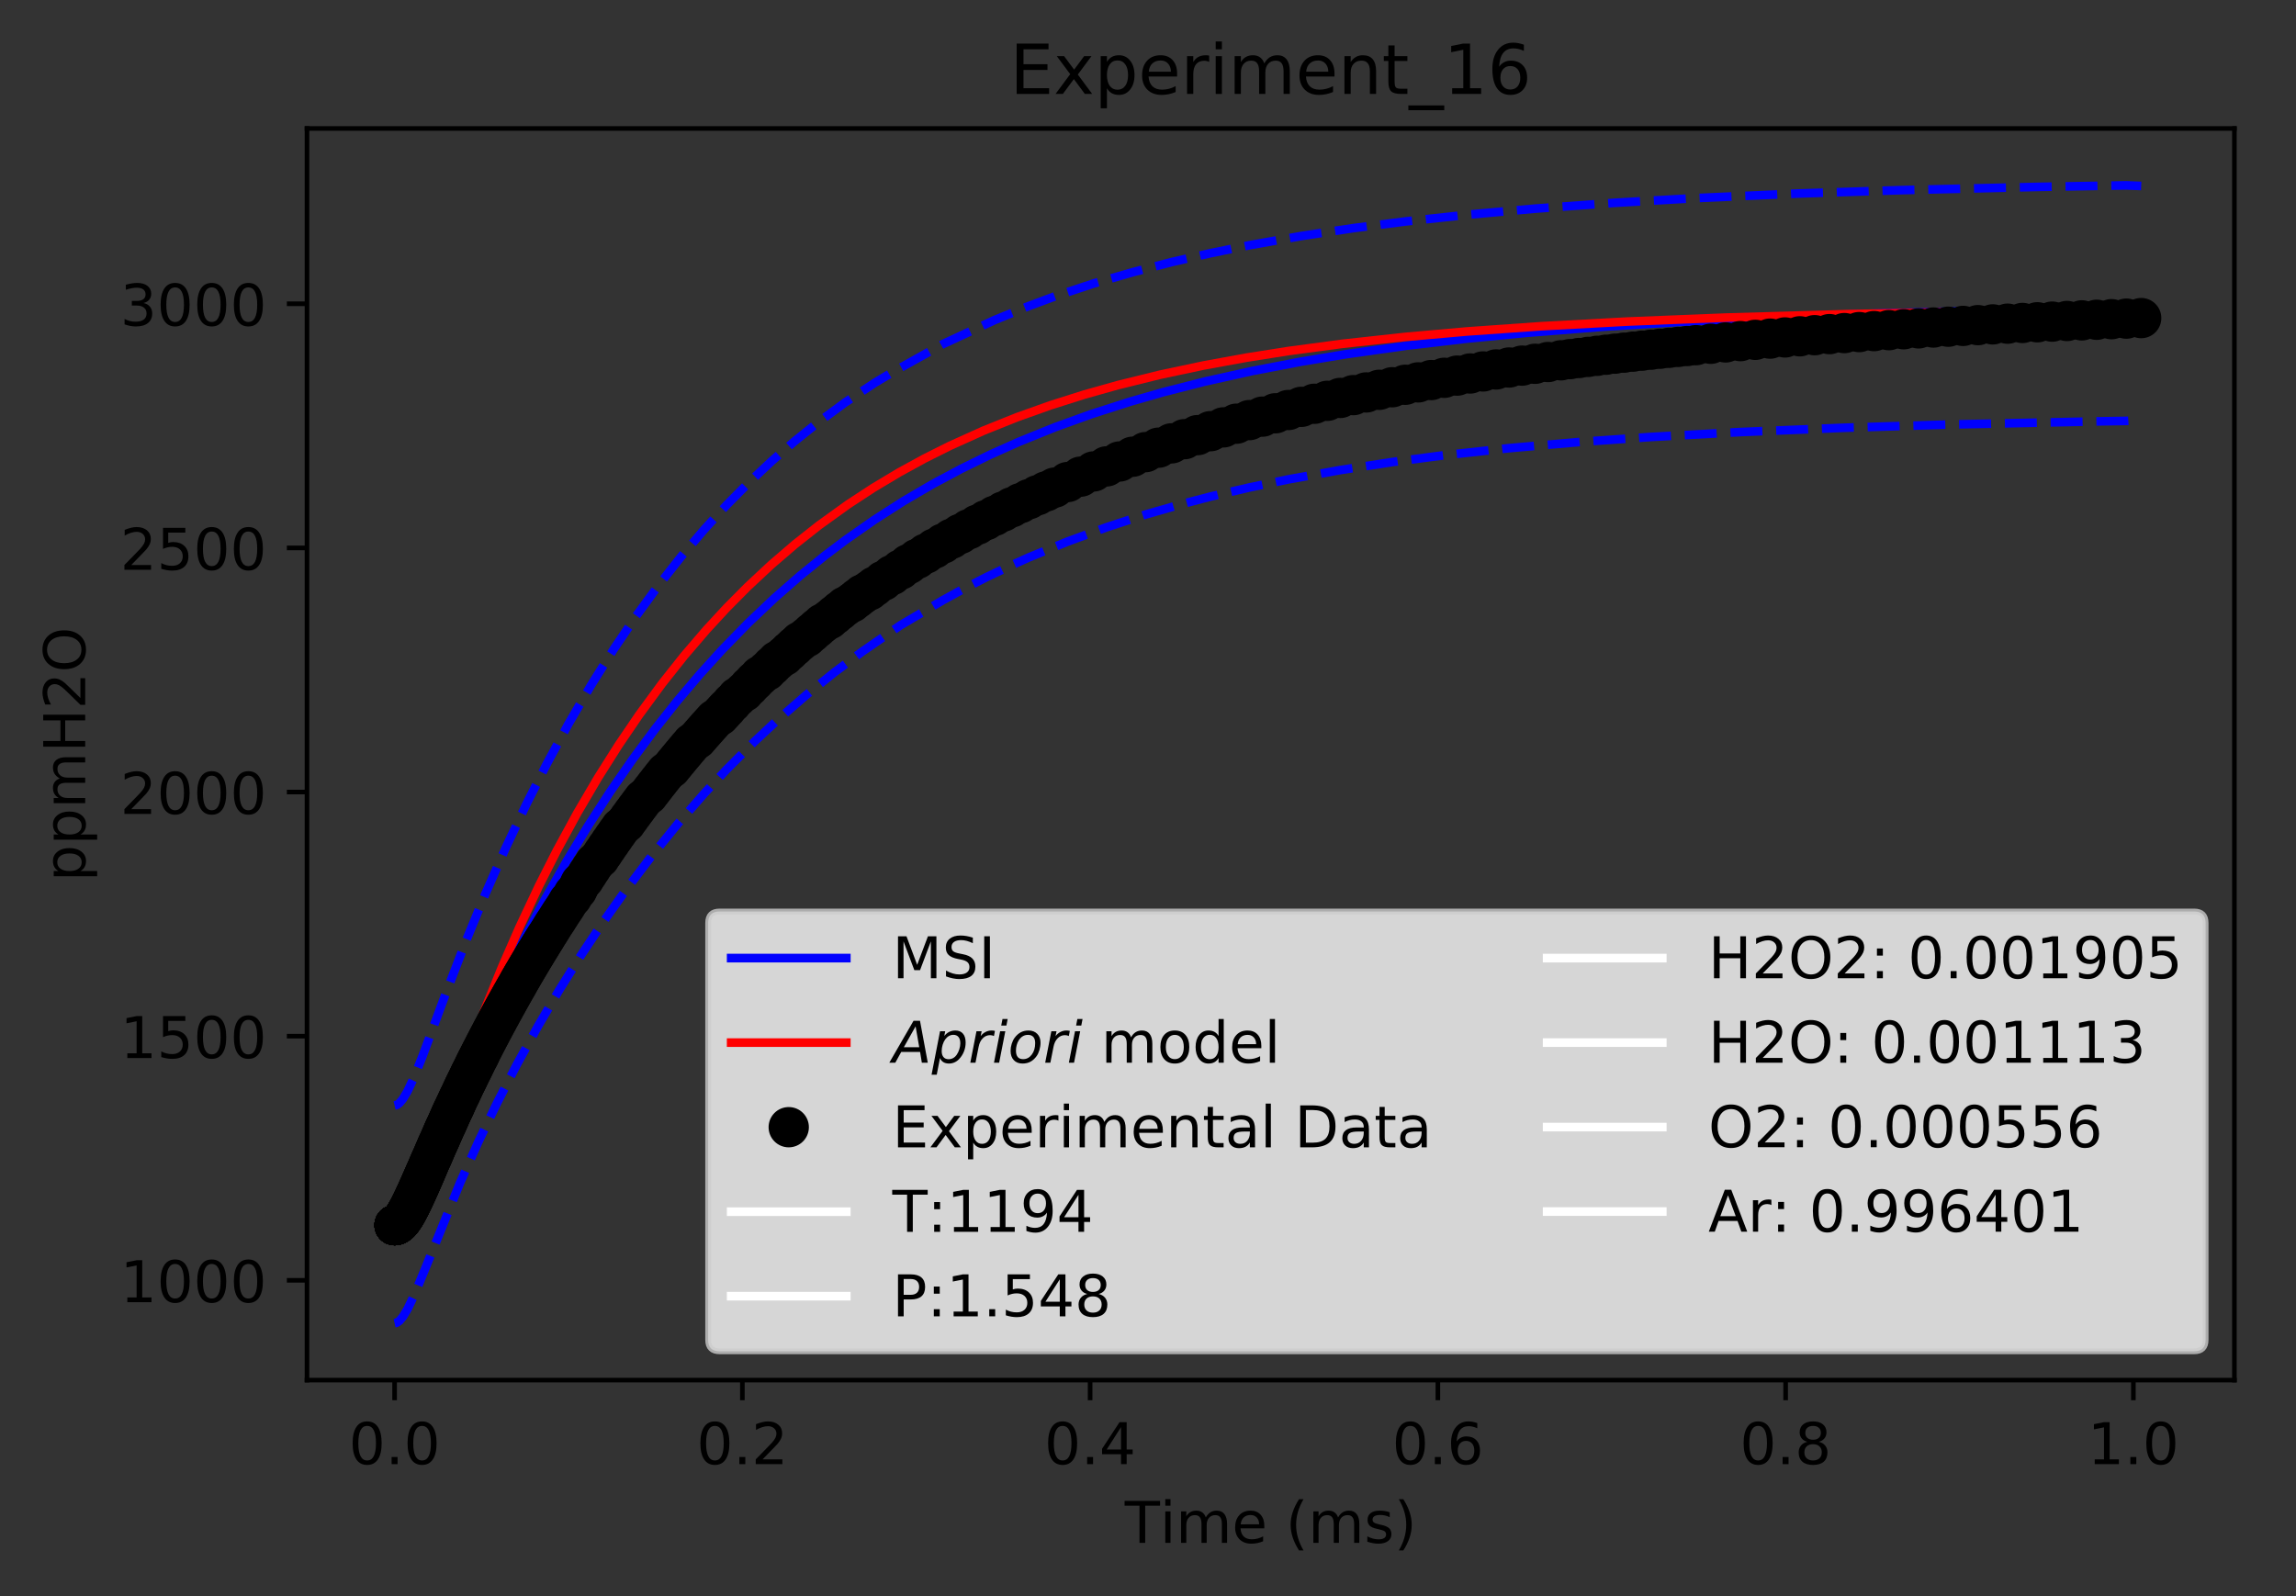 <?xml version="1.0" encoding="utf-8" standalone="no"?>
<!DOCTYPE svg PUBLIC "-//W3C//DTD SVG 1.1//EN"
  "http://www.w3.org/Graphics/SVG/1.1/DTD/svg11.dtd">
<!-- Created with matplotlib (https://matplotlib.org/) -->
<svg height="277.314pt" version="1.1" viewBox="0 0 398.828 277.314" width="398.828pt" xmlns="http://www.w3.org/2000/svg" xmlns:xlink="http://www.w3.org/1999/xlink">
 <rect x="0" y="0" width="398.828" height="277.314" fill="#333333" stroke="none"/>
 <defs>
  <style type="text/css">
*{stroke-linecap:butt;stroke-linejoin:round;}
  </style>
 </defs>
 <g id="figure_1">
  <g id="patch_1">
   <path d="M 0 277.314 
L 398.828 277.314 
L 398.828 0 
L 0 0 
z
" style="fill:none;"/>
  </g>
  <g id="axes_1">
   <g id="patch_2">
    <path d="M 53.328 239.758 
L 388.128 239.758 
L 388.128 22.318 
L 53.328 22.318 
z
" style="fill:none;"/>
   </g>
   <g id="matplotlib.axis_1">
    <g id="xtick_1">
     <g id="line2d_1">
      <defs>
       <path d="M 0 0 
L 0 3.5 
" id="md3ec0d62b8" style="stroke:#000000;stroke-width:0.8;"/>
      </defs>
      <g>
       <use style="stroke:#000000;stroke-width:0.8;" x="68.546" xlink:href="#md3ec0d62b8" y="239.758"/>
      </g>
     </g>
     <g id="text_1">
      <!-- 0.0 -->
      <defs>
       <path d="M 31.781 66.406 
Q 24.172 66.406 20.328 58.906 
Q 16.5 51.422 16.5 36.375 
Q 16.5 21.391 20.328 13.891 
Q 24.172 6.391 31.781 6.391 
Q 39.453 6.391 43.281 13.891 
Q 47.125 21.391 47.125 36.375 
Q 47.125 51.422 43.281 58.906 
Q 39.453 66.406 31.781 66.406 
z
M 31.781 74.219 
Q 44.047 74.219 50.516 64.516 
Q 56.984 54.828 56.984 36.375 
Q 56.984 17.969 50.516 8.266 
Q 44.047 -1.422 31.781 -1.422 
Q 19.531 -1.422 13.062 8.266 
Q 6.594 17.969 6.594 36.375 
Q 6.594 54.828 13.062 64.516 
Q 19.531 74.219 31.781 74.219 
z
" id="DejaVuSans-48"/>
       <path d="M 10.688 12.406 
L 21 12.406 
L 21 0 
L 10.688 0 
z
" id="DejaVuSans-46"/>
      </defs>
      <g transform="translate(60.595 254.357)scale(0.1 -0.1)">
       <use xlink:href="#DejaVuSans-48"/>
       <use x="63.623" xlink:href="#DejaVuSans-46"/>
       <use x="95.41" xlink:href="#DejaVuSans-48"/>
      </g>
     </g>
    </g>
    <g id="xtick_2">
     <g id="line2d_2">
      <g>
       <use style="stroke:#000000;stroke-width:0.8;" x="128.953" xlink:href="#md3ec0d62b8" y="239.758"/>
      </g>
     </g>
     <g id="text_2">
      <!-- 0.2 -->
      <defs>
       <path d="M 19.188 8.297 
L 53.609 8.297 
L 53.609 0 
L 7.328 0 
L 7.328 8.297 
Q 12.938 14.109 22.625 23.891 
Q 32.328 33.688 34.812 36.531 
Q 39.547 41.844 41.422 45.531 
Q 43.312 49.219 43.312 52.781 
Q 43.312 58.594 39.234 62.25 
Q 35.156 65.922 28.609 65.922 
Q 23.969 65.922 18.812 64.312 
Q 13.672 62.703 7.812 59.422 
L 7.812 69.391 
Q 13.766 71.781 18.938 73 
Q 24.125 74.219 28.422 74.219 
Q 39.75 74.219 46.484 68.547 
Q 53.219 62.891 53.219 53.422 
Q 53.219 48.922 51.531 44.891 
Q 49.859 40.875 45.406 35.406 
Q 44.188 33.984 37.641 27.219 
Q 31.109 20.453 19.188 8.297 
z
" id="DejaVuSans-50"/>
      </defs>
      <g transform="translate(121.001 254.357)scale(0.1 -0.1)">
       <use xlink:href="#DejaVuSans-48"/>
       <use x="63.623" xlink:href="#DejaVuSans-46"/>
       <use x="95.41" xlink:href="#DejaVuSans-50"/>
      </g>
     </g>
    </g>
    <g id="xtick_3">
     <g id="line2d_3">
      <g>
       <use style="stroke:#000000;stroke-width:0.8;" x="189.359" xlink:href="#md3ec0d62b8" y="239.758"/>
      </g>
     </g>
     <g id="text_3">
      <!-- 0.4 -->
      <defs>
       <path d="M 37.797 64.312 
L 12.891 25.391 
L 37.797 25.391 
z
M 35.203 72.906 
L 47.609 72.906 
L 47.609 25.391 
L 58.016 25.391 
L 58.016 17.188 
L 47.609 17.188 
L 47.609 0 
L 37.797 0 
L 37.797 17.188 
L 4.891 17.188 
L 4.891 26.703 
z
" id="DejaVuSans-52"/>
      </defs>
      <g transform="translate(181.407 254.357)scale(0.1 -0.1)">
       <use xlink:href="#DejaVuSans-48"/>
       <use x="63.623" xlink:href="#DejaVuSans-46"/>
       <use x="95.41" xlink:href="#DejaVuSans-52"/>
      </g>
     </g>
    </g>
    <g id="xtick_4">
     <g id="line2d_4">
      <g>
       <use style="stroke:#000000;stroke-width:0.8;" x="249.765" xlink:href="#md3ec0d62b8" y="239.758"/>
      </g>
     </g>
     <g id="text_4">
      <!-- 0.6 -->
      <defs>
       <path d="M 33.016 40.375 
Q 26.375 40.375 22.484 35.828 
Q 18.609 31.297 18.609 23.391 
Q 18.609 15.531 22.484 10.953 
Q 26.375 6.391 33.016 6.391 
Q 39.656 6.391 43.531 10.953 
Q 47.406 15.531 47.406 23.391 
Q 47.406 31.297 43.531 35.828 
Q 39.656 40.375 33.016 40.375 
z
M 52.594 71.297 
L 52.594 62.312 
Q 48.875 64.062 45.094 64.984 
Q 41.312 65.922 37.594 65.922 
Q 27.828 65.922 22.672 59.328 
Q 17.531 52.734 16.797 39.406 
Q 19.672 43.656 24.016 45.922 
Q 28.375 48.188 33.594 48.188 
Q 44.578 48.188 50.953 41.516 
Q 57.328 34.859 57.328 23.391 
Q 57.328 12.156 50.688 5.359 
Q 44.047 -1.422 33.016 -1.422 
Q 20.359 -1.422 13.672 8.266 
Q 6.984 17.969 6.984 36.375 
Q 6.984 53.656 15.188 63.938 
Q 23.391 74.219 37.203 74.219 
Q 40.922 74.219 44.703 73.484 
Q 48.484 72.75 52.594 71.297 
z
" id="DejaVuSans-54"/>
      </defs>
      <g transform="translate(241.814 254.357)scale(0.1 -0.1)">
       <use xlink:href="#DejaVuSans-48"/>
       <use x="63.623" xlink:href="#DejaVuSans-46"/>
       <use x="95.41" xlink:href="#DejaVuSans-54"/>
      </g>
     </g>
    </g>
    <g id="xtick_5">
     <g id="line2d_5">
      <g>
       <use style="stroke:#000000;stroke-width:0.8;" x="310.172" xlink:href="#md3ec0d62b8" y="239.758"/>
      </g>
     </g>
     <g id="text_5">
      <!-- 0.8 -->
      <defs>
       <path d="M 31.781 34.625 
Q 24.75 34.625 20.719 30.859 
Q 16.703 27.094 16.703 20.516 
Q 16.703 13.922 20.719 10.156 
Q 24.75 6.391 31.781 6.391 
Q 38.812 6.391 42.859 10.172 
Q 46.922 13.969 46.922 20.516 
Q 46.922 27.094 42.891 30.859 
Q 38.875 34.625 31.781 34.625 
z
M 21.922 38.812 
Q 15.578 40.375 12.031 44.719 
Q 8.5 49.078 8.5 55.328 
Q 8.5 64.062 14.719 69.141 
Q 20.953 74.219 31.781 74.219 
Q 42.672 74.219 48.875 69.141 
Q 55.078 64.062 55.078 55.328 
Q 55.078 49.078 51.531 44.719 
Q 48 40.375 41.703 38.812 
Q 48.828 37.156 52.797 32.312 
Q 56.781 27.484 56.781 20.516 
Q 56.781 9.906 50.312 4.234 
Q 43.844 -1.422 31.781 -1.422 
Q 19.734 -1.422 13.25 4.234 
Q 6.781 9.906 6.781 20.516 
Q 6.781 27.484 10.781 32.312 
Q 14.797 37.156 21.922 38.812 
z
M 18.312 54.391 
Q 18.312 48.734 21.844 45.562 
Q 25.391 42.391 31.781 42.391 
Q 38.141 42.391 41.719 45.562 
Q 45.312 48.734 45.312 54.391 
Q 45.312 60.062 41.719 63.234 
Q 38.141 66.406 31.781 66.406 
Q 25.391 66.406 21.844 63.234 
Q 18.312 60.062 18.312 54.391 
z
" id="DejaVuSans-56"/>
      </defs>
      <g transform="translate(302.22 254.357)scale(0.1 -0.1)">
       <use xlink:href="#DejaVuSans-48"/>
       <use x="63.623" xlink:href="#DejaVuSans-46"/>
       <use x="95.41" xlink:href="#DejaVuSans-56"/>
      </g>
     </g>
    </g>
    <g id="xtick_6">
     <g id="line2d_6">
      <g>
       <use style="stroke:#000000;stroke-width:0.8;" x="370.578" xlink:href="#md3ec0d62b8" y="239.758"/>
      </g>
     </g>
     <g id="text_6">
      <!-- 1.0 -->
      <defs>
       <path d="M 12.406 8.297 
L 28.516 8.297 
L 28.516 63.922 
L 10.984 60.406 
L 10.984 69.391 
L 28.422 72.906 
L 38.281 72.906 
L 38.281 8.297 
L 54.391 8.297 
L 54.391 0 
L 12.406 0 
z
" id="DejaVuSans-49"/>
      </defs>
      <g transform="translate(362.626 254.357)scale(0.1 -0.1)">
       <use xlink:href="#DejaVuSans-49"/>
       <use x="63.623" xlink:href="#DejaVuSans-46"/>
       <use x="95.41" xlink:href="#DejaVuSans-48"/>
      </g>
     </g>
    </g>
    <g id="text_7">
     <!-- Time (ms) -->
     <defs>
      <path d="M -0.297 72.906 
L 61.375 72.906 
L 61.375 64.594 
L 35.5 64.594 
L 35.5 0 
L 25.594 0 
L 25.594 64.594 
L -0.297 64.594 
z
" id="DejaVuSans-84"/>
      <path d="M 9.422 54.688 
L 18.406 54.688 
L 18.406 0 
L 9.422 0 
z
M 9.422 75.984 
L 18.406 75.984 
L 18.406 64.594 
L 9.422 64.594 
z
" id="DejaVuSans-105"/>
      <path d="M 52 44.188 
Q 55.375 50.25 60.062 53.125 
Q 64.75 56 71.094 56 
Q 79.641 56 84.281 50.016 
Q 88.922 44.047 88.922 33.016 
L 88.922 0 
L 79.891 0 
L 79.891 32.719 
Q 79.891 40.578 77.094 44.375 
Q 74.312 48.188 68.609 48.188 
Q 61.625 48.188 57.562 43.547 
Q 53.516 38.922 53.516 30.906 
L 53.516 0 
L 44.484 0 
L 44.484 32.719 
Q 44.484 40.625 41.703 44.406 
Q 38.922 48.188 33.109 48.188 
Q 26.219 48.188 22.156 43.531 
Q 18.109 38.875 18.109 30.906 
L 18.109 0 
L 9.078 0 
L 9.078 54.688 
L 18.109 54.688 
L 18.109 46.188 
Q 21.188 51.219 25.484 53.609 
Q 29.781 56 35.688 56 
Q 41.656 56 45.828 52.969 
Q 50 49.953 52 44.188 
z
" id="DejaVuSans-109"/>
      <path d="M 56.203 29.594 
L 56.203 25.203 
L 14.891 25.203 
Q 15.484 15.922 20.484 11.062 
Q 25.484 6.203 34.422 6.203 
Q 39.594 6.203 44.453 7.469 
Q 49.312 8.734 54.109 11.281 
L 54.109 2.781 
Q 49.266 0.734 44.188 -0.344 
Q 39.109 -1.422 33.891 -1.422 
Q 20.797 -1.422 13.156 6.188 
Q 5.516 13.812 5.516 26.812 
Q 5.516 40.234 12.766 48.109 
Q 20.016 56 32.328 56 
Q 43.359 56 49.781 48.891 
Q 56.203 41.797 56.203 29.594 
z
M 47.219 32.234 
Q 47.125 39.594 43.094 43.984 
Q 39.062 48.391 32.422 48.391 
Q 24.906 48.391 20.391 44.141 
Q 15.875 39.891 15.188 32.172 
z
" id="DejaVuSans-101"/>
      <path id="DejaVuSans-32"/>
      <path d="M 31 75.875 
Q 24.469 64.656 21.281 53.656 
Q 18.109 42.672 18.109 31.391 
Q 18.109 20.125 21.312 9.062 
Q 24.516 -2 31 -13.188 
L 23.188 -13.188 
Q 15.875 -1.703 12.234 9.375 
Q 8.594 20.453 8.594 31.391 
Q 8.594 42.281 12.203 53.312 
Q 15.828 64.359 23.188 75.875 
z
" id="DejaVuSans-40"/>
      <path d="M 44.281 53.078 
L 44.281 44.578 
Q 40.484 46.531 36.375 47.5 
Q 32.281 48.484 27.875 48.484 
Q 21.188 48.484 17.844 46.438 
Q 14.5 44.391 14.5 40.281 
Q 14.5 37.156 16.891 35.375 
Q 19.281 33.594 26.516 31.984 
L 29.594 31.297 
Q 39.156 29.25 43.188 25.516 
Q 47.219 21.781 47.219 15.094 
Q 47.219 7.469 41.188 3.016 
Q 35.156 -1.422 24.609 -1.422 
Q 20.219 -1.422 15.453 -0.562 
Q 10.688 0.297 5.422 2 
L 5.422 11.281 
Q 10.406 8.688 15.234 7.391 
Q 20.062 6.109 24.812 6.109 
Q 31.156 6.109 34.562 8.281 
Q 37.984 10.453 37.984 14.406 
Q 37.984 18.062 35.516 20.016 
Q 33.062 21.969 24.703 23.781 
L 21.578 24.516 
Q 13.234 26.266 9.516 29.906 
Q 5.812 33.547 5.812 39.891 
Q 5.812 47.609 11.281 51.797 
Q 16.75 56 26.812 56 
Q 31.781 56 36.172 55.266 
Q 40.578 54.547 44.281 53.078 
z
" id="DejaVuSans-115"/>
      <path d="M 8.016 75.875 
L 15.828 75.875 
Q 23.141 64.359 26.781 53.312 
Q 30.422 42.281 30.422 31.391 
Q 30.422 20.453 26.781 9.375 
Q 23.141 -1.703 15.828 -13.188 
L 8.016 -13.188 
Q 14.5 -2 17.703 9.062 
Q 20.906 20.125 20.906 31.391 
Q 20.906 42.672 17.703 53.656 
Q 14.5 64.656 8.016 75.875 
z
" id="DejaVuSans-41"/>
     </defs>
     <g transform="translate(195.375 268.035)scale(0.1 -0.1)">
      <use xlink:href="#DejaVuSans-84"/>
      <use x="61.037" xlink:href="#DejaVuSans-105"/>
      <use x="88.82" xlink:href="#DejaVuSans-109"/>
      <use x="186.232" xlink:href="#DejaVuSans-101"/>
      <use x="247.756" xlink:href="#DejaVuSans-32"/>
      <use x="279.543" xlink:href="#DejaVuSans-40"/>
      <use x="318.557" xlink:href="#DejaVuSans-109"/>
      <use x="415.969" xlink:href="#DejaVuSans-115"/>
      <use x="468.068" xlink:href="#DejaVuSans-41"/>
     </g>
    </g>
   </g>
   <g id="matplotlib.axis_2">
    <g id="ytick_1">
     <g id="line2d_7">
      <defs>
       <path d="M 0 0 
L -3.5 0 
" id="m9e1e57e3f2" style="stroke:#000000;stroke-width:0.8;"/>
      </defs>
      <g>
       <use style="stroke:#000000;stroke-width:0.8;" x="53.328" xlink:href="#m9e1e57e3f2" y="222.425"/>
      </g>
     </g>
     <g id="text_8">
      <!-- 1000 -->
      <g transform="translate(20.878 226.224)scale(0.1 -0.1)">
       <use xlink:href="#DejaVuSans-49"/>
       <use x="63.623" xlink:href="#DejaVuSans-48"/>
       <use x="127.246" xlink:href="#DejaVuSans-48"/>
       <use x="190.869" xlink:href="#DejaVuSans-48"/>
      </g>
     </g>
    </g>
    <g id="ytick_2">
     <g id="line2d_8">
      <g>
       <use style="stroke:#000000;stroke-width:0.8;" x="53.328" xlink:href="#m9e1e57e3f2" y="180.012"/>
      </g>
     </g>
     <g id="text_9">
      <!-- 1500 -->
      <defs>
       <path d="M 10.797 72.906 
L 49.516 72.906 
L 49.516 64.594 
L 19.828 64.594 
L 19.828 46.734 
Q 21.969 47.469 24.109 47.828 
Q 26.266 48.188 28.422 48.188 
Q 40.625 48.188 47.75 41.5 
Q 54.891 34.812 54.891 23.391 
Q 54.891 11.625 47.562 5.094 
Q 40.234 -1.422 26.906 -1.422 
Q 22.312 -1.422 17.547 -0.641 
Q 12.797 0.141 7.719 1.703 
L 7.719 11.625 
Q 12.109 9.234 16.797 8.062 
Q 21.484 6.891 26.703 6.891 
Q 35.156 6.891 40.078 11.328 
Q 45.016 15.766 45.016 23.391 
Q 45.016 31 40.078 35.438 
Q 35.156 39.891 26.703 39.891 
Q 22.75 39.891 18.812 39.016 
Q 14.891 38.141 10.797 36.281 
z
" id="DejaVuSans-53"/>
      </defs>
      <g transform="translate(20.878 183.811)scale(0.1 -0.1)">
       <use xlink:href="#DejaVuSans-49"/>
       <use x="63.623" xlink:href="#DejaVuSans-53"/>
       <use x="127.246" xlink:href="#DejaVuSans-48"/>
       <use x="190.869" xlink:href="#DejaVuSans-48"/>
      </g>
     </g>
    </g>
    <g id="ytick_3">
     <g id="line2d_9">
      <g>
       <use style="stroke:#000000;stroke-width:0.8;" x="53.328" xlink:href="#m9e1e57e3f2" y="137.599"/>
      </g>
     </g>
     <g id="text_10">
      <!-- 2000 -->
      <g transform="translate(20.878 141.398)scale(0.1 -0.1)">
       <use xlink:href="#DejaVuSans-50"/>
       <use x="63.623" xlink:href="#DejaVuSans-48"/>
       <use x="127.246" xlink:href="#DejaVuSans-48"/>
       <use x="190.869" xlink:href="#DejaVuSans-48"/>
      </g>
     </g>
    </g>
    <g id="ytick_4">
     <g id="line2d_10">
      <g>
       <use style="stroke:#000000;stroke-width:0.8;" x="53.328" xlink:href="#m9e1e57e3f2" y="95.186"/>
      </g>
     </g>
     <g id="text_11">
      <!-- 2500 -->
      <g transform="translate(20.878 98.985)scale(0.1 -0.1)">
       <use xlink:href="#DejaVuSans-50"/>
       <use x="63.623" xlink:href="#DejaVuSans-53"/>
       <use x="127.246" xlink:href="#DejaVuSans-48"/>
       <use x="190.869" xlink:href="#DejaVuSans-48"/>
      </g>
     </g>
    </g>
    <g id="ytick_5">
     <g id="line2d_11">
      <g>
       <use style="stroke:#000000;stroke-width:0.8;" x="53.328" xlink:href="#m9e1e57e3f2" y="52.773"/>
      </g>
     </g>
     <g id="text_12">
      <!-- 3000 -->
      <defs>
       <path d="M 40.578 39.312 
Q 47.656 37.797 51.625 33 
Q 55.609 28.219 55.609 21.188 
Q 55.609 10.406 48.188 4.484 
Q 40.766 -1.422 27.094 -1.422 
Q 22.516 -1.422 17.656 -0.516 
Q 12.797 0.391 7.625 2.203 
L 7.625 11.719 
Q 11.719 9.328 16.594 8.109 
Q 21.484 6.891 26.812 6.891 
Q 36.078 6.891 40.938 10.547 
Q 45.797 14.203 45.797 21.188 
Q 45.797 27.641 41.281 31.266 
Q 36.766 34.906 28.719 34.906 
L 20.219 34.906 
L 20.219 43.016 
L 29.109 43.016 
Q 36.375 43.016 40.234 45.922 
Q 44.094 48.828 44.094 54.297 
Q 44.094 59.906 40.109 62.906 
Q 36.141 65.922 28.719 65.922 
Q 24.656 65.922 20.016 65.031 
Q 15.375 64.156 9.812 62.312 
L 9.812 71.094 
Q 15.438 72.656 20.344 73.438 
Q 25.25 74.219 29.594 74.219 
Q 40.828 74.219 47.359 69.109 
Q 53.906 64.016 53.906 55.328 
Q 53.906 49.266 50.438 45.094 
Q 46.969 40.922 40.578 39.312 
z
" id="DejaVuSans-51"/>
      </defs>
      <g transform="translate(20.878 56.573)scale(0.1 -0.1)">
       <use xlink:href="#DejaVuSans-51"/>
       <use x="63.623" xlink:href="#DejaVuSans-48"/>
       <use x="127.246" xlink:href="#DejaVuSans-48"/>
       <use x="190.869" xlink:href="#DejaVuSans-48"/>
      </g>
     </g>
    </g>
    <g id="text_13">
     <!-- ppmH2O -->
     <defs>
      <path d="M 18.109 8.203 
L 18.109 -20.797 
L 9.078 -20.797 
L 9.078 54.688 
L 18.109 54.688 
L 18.109 46.391 
Q 20.953 51.266 25.266 53.625 
Q 29.594 56 35.594 56 
Q 45.562 56 51.781 48.094 
Q 58.016 40.188 58.016 27.297 
Q 58.016 14.406 51.781 6.484 
Q 45.562 -1.422 35.594 -1.422 
Q 29.594 -1.422 25.266 0.953 
Q 20.953 3.328 18.109 8.203 
z
M 48.688 27.297 
Q 48.688 37.203 44.609 42.844 
Q 40.531 48.484 33.406 48.484 
Q 26.266 48.484 22.188 42.844 
Q 18.109 37.203 18.109 27.297 
Q 18.109 17.391 22.188 11.75 
Q 26.266 6.109 33.406 6.109 
Q 40.531 6.109 44.609 11.75 
Q 48.688 17.391 48.688 27.297 
z
" id="DejaVuSans-112"/>
      <path d="M 9.812 72.906 
L 19.672 72.906 
L 19.672 43.016 
L 55.516 43.016 
L 55.516 72.906 
L 65.375 72.906 
L 65.375 0 
L 55.516 0 
L 55.516 34.719 
L 19.672 34.719 
L 19.672 0 
L 9.812 0 
z
" id="DejaVuSans-72"/>
      <path d="M 39.406 66.219 
Q 28.656 66.219 22.328 58.203 
Q 16.016 50.203 16.016 36.375 
Q 16.016 22.609 22.328 14.594 
Q 28.656 6.594 39.406 6.594 
Q 50.141 6.594 56.422 14.594 
Q 62.703 22.609 62.703 36.375 
Q 62.703 50.203 56.422 58.203 
Q 50.141 66.219 39.406 66.219 
z
M 39.406 74.219 
Q 54.734 74.219 63.906 63.938 
Q 73.094 53.656 73.094 36.375 
Q 73.094 19.141 63.906 8.859 
Q 54.734 -1.422 39.406 -1.422 
Q 24.031 -1.422 14.812 8.828 
Q 5.609 19.094 5.609 36.375 
Q 5.609 53.656 14.812 63.938 
Q 24.031 74.219 39.406 74.219 
z
" id="DejaVuSans-79"/>
     </defs>
     <g transform="translate(14.798 153.134)rotate(-90)scale(0.1 -0.1)">
      <use xlink:href="#DejaVuSans-112"/>
      <use x="63.477" xlink:href="#DejaVuSans-112"/>
      <use x="126.953" xlink:href="#DejaVuSans-109"/>
      <use x="224.365" xlink:href="#DejaVuSans-72"/>
      <use x="299.561" xlink:href="#DejaVuSans-50"/>
      <use x="363.184" xlink:href="#DejaVuSans-79"/>
     </g>
    </g>
   </g>
   <g id="line2d_12">
    <path clip-path="url(#pb6fb077b82)" d="M 68.546 212.837 
L 68.956 212.73 
L 69.444 212.354 
L 70.096 211.524 
L 70.915 210.085 
L 72.061 207.581 
L 73.873 203.023 
L 80.392 186.227 
L 83.761 178.336 
L 87.051 171.164 
L 90.718 163.71 
L 94.595 156.373 
L 98.472 149.536 
L 102.139 143.489 
L 106.026 137.488 
L 109.913 131.877 
L 113.8 126.631 
L 117.687 121.726 
L 121.574 117.14 
L 125.462 112.852 
L 129.997 108.203 
L 134.529 103.911 
L 138.974 100.019 
L 143.309 96.507 
L 146.863 93.821 
L 151.884 90.305 
L 156.904 87.088 
L 161.924 84.148 
L 166.944 81.459 
L 171.965 79.002 
L 176.985 76.757 
L 183.26 74.22 
L 189.536 71.954 
L 196.267 69.792 
L 202.043 68.133 
L 209.272 66.287 
L 217.416 64.473 
L 225.926 62.841 
L 233.803 61.536 
L 244.306 60.056 
L 254.809 58.827 
L 265.313 57.806 
L 278.442 56.765 
L 291.571 55.936 
L 307.325 55.158 
L 327.267 54.427 
L 349.464 53.852 
L 372.91 53.43 
L 372.91 53.43 
" style="fill:none;stroke:#0000ff;stroke-linecap:square;stroke-width:1.5;"/>
   </g>
   <g id="line2d_13">
    <path clip-path="url(#pb6fb077b82)" d="M 68.546 212.837 
L 69.023 212.731 
L 69.534 212.403 
L 70.224 211.659 
L 71.013 210.457 
L 71.998 208.537 
L 73.28 205.533 
L 75.166 200.474 
L 84.023 175.856 
L 87.176 168.08 
L 90.224 161.106 
L 93.629 153.879 
L 96.698 147.821 
L 100.287 141.224 
L 103.876 135.107 
L 107.465 129.426 
L 111.054 124.146 
L 115.012 118.752 
L 118.853 113.91 
L 122.758 109.357 
L 126.239 105.588 
L 129.889 101.909 
L 134.001 98.075 
L 138.124 94.535 
L 142.248 91.278 
L 147.313 87.629 
L 151.722 84.742 
L 156.219 82.052 
L 160.6 79.655 
L 164.982 77.462 
L 170.824 74.824 
L 176.666 72.48 
L 182.508 70.398 
L 188.35 68.547 
L 194.192 66.902 
L 201.494 65.101 
L 209.051 63.496 
L 216.549 62.126 
L 223.849 60.976 
L 233.149 59.732 
L 244.08 58.535 
L 254.808 57.584 
L 267.682 56.675 
L 282.701 55.862 
L 299.866 55.172 
L 321.323 54.562 
L 347.07 54.071 
L 370.672 53.768 
L 370.672 53.768 
" style="fill:none;stroke:#ff0000;stroke-linecap:square;stroke-width:1.5;"/>
   </g>
   <g id="line2d_14">
    <defs>
     <path d="M 0 3 
C 0.796 3 1.559 2.684 2.121 2.121 
C 2.684 1.559 3 0.796 3 0 
C 3 -0.796 2.684 -1.559 2.121 -2.121 
C 1.559 -2.684 0.796 -3 0 -3 
C -0.796 -3 -1.559 -2.684 -2.121 -2.121 
C -2.684 -1.559 -3 -0.796 -3 0 
C -3 0.796 -2.684 1.559 -2.121 2.121 
C -1.559 2.684 -0.796 3 0 3 
z
" id="m922a4db07d" style="stroke:#000000;"/>
    </defs>
    <g clip-path="url(#pb6fb077b82)">
     <use style="stroke:#000000;" x="68.546" xlink:href="#m922a4db07d" y="212.837"/>
     <use style="stroke:#000000;" x="68.546" xlink:href="#m922a4db07d" y="212.837"/>
     <use style="stroke:#000000;" x="68.546" xlink:href="#m922a4db07d" y="212.837"/>
     <use style="stroke:#000000;" x="68.546" xlink:href="#m922a4db07d" y="212.837"/>
     <use style="stroke:#000000;" x="68.546" xlink:href="#m922a4db07d" y="212.837"/>
     <use style="stroke:#000000;" x="68.546" xlink:href="#m922a4db07d" y="212.837"/>
     <use style="stroke:#000000;" x="68.546" xlink:href="#m922a4db07d" y="212.837"/>
     <use style="stroke:#000000;" x="68.547" xlink:href="#m922a4db07d" y="212.837"/>
     <use style="stroke:#000000;" x="68.547" xlink:href="#m922a4db07d" y="212.837"/>
     <use style="stroke:#000000;" x="68.547" xlink:href="#m922a4db07d" y="212.837"/>
     <use style="stroke:#000000;" x="68.548" xlink:href="#m922a4db07d" y="212.837"/>
     <use style="stroke:#000000;" x="68.548" xlink:href="#m922a4db07d" y="212.837"/>
     <use style="stroke:#000000;" x="68.549" xlink:href="#m922a4db07d" y="212.837"/>
     <use style="stroke:#000000;" x="68.55" xlink:href="#m922a4db07d" y="212.837"/>
     <use style="stroke:#000000;" x="68.551" xlink:href="#m922a4db07d" y="212.837"/>
     <use style="stroke:#000000;" x="68.552" xlink:href="#m922a4db07d" y="212.837"/>
     <use style="stroke:#000000;" x="68.553" xlink:href="#m922a4db07d" y="212.837"/>
     <use style="stroke:#000000;" x="68.555" xlink:href="#m922a4db07d" y="212.837"/>
     <use style="stroke:#000000;" x="68.558" xlink:href="#m922a4db07d" y="212.837"/>
     <use style="stroke:#000000;" x="68.563" xlink:href="#m922a4db07d" y="212.837"/>
     <use style="stroke:#000000;" x="68.569" xlink:href="#m922a4db07d" y="212.837"/>
     <use style="stroke:#000000;" x="68.575" xlink:href="#m922a4db07d" y="212.837"/>
     <use style="stroke:#000000;" x="68.581" xlink:href="#m922a4db07d" y="212.836"/>
     <use style="stroke:#000000;" x="68.587" xlink:href="#m922a4db07d" y="212.836"/>
     <use style="stroke:#000000;" x="68.597" xlink:href="#m922a4db07d" y="212.835"/>
     <use style="stroke:#000000;" x="68.607" xlink:href="#m922a4db07d" y="212.834"/>
     <use style="stroke:#000000;" x="68.618" xlink:href="#m922a4db07d" y="212.833"/>
     <use style="stroke:#000000;" x="68.63" xlink:href="#m922a4db07d" y="212.832"/>
     <use style="stroke:#000000;" x="68.642" xlink:href="#m922a4db07d" y="212.831"/>
     <use style="stroke:#000000;" x="68.654" xlink:href="#m922a4db07d" y="212.829"/>
     <use style="stroke:#000000;" x="68.666" xlink:href="#m922a4db07d" y="212.827"/>
     <use style="stroke:#000000;" x="68.686" xlink:href="#m922a4db07d" y="212.823"/>
     <use style="stroke:#000000;" x="68.705" xlink:href="#m922a4db07d" y="212.819"/>
     <use style="stroke:#000000;" x="68.725" xlink:href="#m922a4db07d" y="212.815"/>
     <use style="stroke:#000000;" x="68.745" xlink:href="#m922a4db07d" y="212.81"/>
     <use style="stroke:#000000;" x="68.765" xlink:href="#m922a4db07d" y="212.804"/>
     <use style="stroke:#000000;" x="68.798" xlink:href="#m922a4db07d" y="212.794"/>
     <use style="stroke:#000000;" x="68.831" xlink:href="#m922a4db07d" y="212.782"/>
     <use style="stroke:#000000;" x="68.863" xlink:href="#m922a4db07d" y="212.768"/>
     <use style="stroke:#000000;" x="68.897" xlink:href="#m922a4db07d" y="212.753"/>
     <use style="stroke:#000000;" x="68.93" xlink:href="#m922a4db07d" y="212.737"/>
     <use style="stroke:#000000;" x="68.966" xlink:href="#m922a4db07d" y="212.72"/>
     <use style="stroke:#000000;" x="69.017" xlink:href="#m922a4db07d" y="212.688"/>
     <use style="stroke:#000000;" x="69.072" xlink:href="#m922a4db07d" y="212.655"/>
     <use style="stroke:#000000;" x="69.126" xlink:href="#m922a4db07d" y="212.617"/>
     <use style="stroke:#000000;" x="69.181" xlink:href="#m922a4db07d" y="212.576"/>
     <use style="stroke:#000000;" x="69.235" xlink:href="#m922a4db07d" y="212.533"/>
     <use style="stroke:#000000;" x="69.289" xlink:href="#m922a4db07d" y="212.487"/>
     <use style="stroke:#000000;" x="69.344" xlink:href="#m922a4db07d" y="212.438"/>
     <use style="stroke:#000000;" x="69.398" xlink:href="#m922a4db07d" y="212.386"/>
     <use style="stroke:#000000;" x="69.452" xlink:href="#m922a4db07d" y="212.331"/>
     <use style="stroke:#000000;" x="69.507" xlink:href="#m922a4db07d" y="212.274"/>
     <use style="stroke:#000000;" x="69.561" xlink:href="#m922a4db07d" y="212.215"/>
     <use style="stroke:#000000;" x="69.615" xlink:href="#m922a4db07d" y="212.153"/>
     <use style="stroke:#000000;" x="69.67" xlink:href="#m922a4db07d" y="212.09"/>
     <use style="stroke:#000000;" x="69.724" xlink:href="#m922a4db07d" y="212.023"/>
     <use style="stroke:#000000;" x="69.779" xlink:href="#m922a4db07d" y="211.955"/>
     <use style="stroke:#000000;" x="69.833" xlink:href="#m922a4db07d" y="211.884"/>
     <use style="stroke:#000000;" x="69.887" xlink:href="#m922a4db07d" y="211.811"/>
     <use style="stroke:#000000;" x="69.942" xlink:href="#m922a4db07d" y="211.737"/>
     <use style="stroke:#000000;" x="69.993" xlink:href="#m922a4db07d" y="211.66"/>
     <use style="stroke:#000000;" x="70.047" xlink:href="#m922a4db07d" y="211.582"/>
     <use style="stroke:#000000;" x="70.102" xlink:href="#m922a4db07d" y="211.502"/>
     <use style="stroke:#000000;" x="70.156" xlink:href="#m922a4db07d" y="211.42"/>
     <use style="stroke:#000000;" x="70.211" xlink:href="#m922a4db07d" y="211.337"/>
     <use style="stroke:#000000;" x="70.265" xlink:href="#m922a4db07d" y="211.251"/>
     <use style="stroke:#000000;" x="70.319" xlink:href="#m922a4db07d" y="211.165"/>
     <use style="stroke:#000000;" x="70.374" xlink:href="#m922a4db07d" y="211.077"/>
     <use style="stroke:#000000;" x="70.428" xlink:href="#m922a4db07d" y="210.987"/>
     <use style="stroke:#000000;" x="70.482" xlink:href="#m922a4db07d" y="210.896"/>
     <use style="stroke:#000000;" x="70.537" xlink:href="#m922a4db07d" y="210.804"/>
     <use style="stroke:#000000;" x="70.591" xlink:href="#m922a4db07d" y="210.709"/>
     <use style="stroke:#000000;" x="70.645" xlink:href="#m922a4db07d" y="210.614"/>
     <use style="stroke:#000000;" x="70.7" xlink:href="#m922a4db07d" y="210.519"/>
     <use style="stroke:#000000;" x="70.781" xlink:href="#m922a4db07d" y="210.37"/>
     <use style="stroke:#000000;" x="70.863" xlink:href="#m922a4db07d" y="210.22"/>
     <use style="stroke:#000000;" x="70.944" xlink:href="#m922a4db07d" y="210.067"/>
     <use style="stroke:#000000;" x="71.026" xlink:href="#m922a4db07d" y="209.911"/>
     <use style="stroke:#000000;" x="71.108" xlink:href="#m922a4db07d" y="209.754"/>
     <use style="stroke:#000000;" x="71.189" xlink:href="#m922a4db07d" y="209.595"/>
     <use style="stroke:#000000;" x="71.274" xlink:href="#m922a4db07d" y="209.433"/>
     <use style="stroke:#000000;" x="71.355" xlink:href="#m922a4db07d" y="209.269"/>
     <use style="stroke:#000000;" x="71.437" xlink:href="#m922a4db07d" y="209.104"/>
     <use style="stroke:#000000;" x="71.518" xlink:href="#m922a4db07d" y="208.937"/>
     <use style="stroke:#000000;" x="71.597" xlink:href="#m922a4db07d" y="208.768"/>
     <use style="stroke:#000000;" x="71.687" xlink:href="#m922a4db07d" y="208.598"/>
     <use style="stroke:#000000;" x="71.778" xlink:href="#m922a4db07d" y="208.426"/>
     <use style="stroke:#000000;" x="71.838" xlink:href="#m922a4db07d" y="208.254"/>
     <use style="stroke:#000000;" x="71.929" xlink:href="#m922a4db07d" y="208.079"/>
     <use style="stroke:#000000;" x="72.02" xlink:href="#m922a4db07d" y="207.903"/>
     <use style="stroke:#000000;" x="72.08" xlink:href="#m922a4db07d" y="207.727"/>
     <use style="stroke:#000000;" x="72.171" xlink:href="#m922a4db07d" y="207.55"/>
     <use style="stroke:#000000;" x="72.261" xlink:href="#m922a4db07d" y="207.371"/>
     <use style="stroke:#000000;" x="72.352" xlink:href="#m922a4db07d" y="207.192"/>
     <use style="stroke:#000000;" x="72.412" xlink:href="#m922a4db07d" y="207.011"/>
     <use style="stroke:#000000;" x="72.503" xlink:href="#m922a4db07d" y="206.83"/>
     <use style="stroke:#000000;" x="72.594" xlink:href="#m922a4db07d" y="206.648"/>
     <use style="stroke:#000000;" x="72.654" xlink:href="#m922a4db07d" y="206.465"/>
     <use style="stroke:#000000;" x="72.745" xlink:href="#m922a4db07d" y="206.282"/>
     <use style="stroke:#000000;" x="72.835" xlink:href="#m922a4db07d" y="206.097"/>
     <use style="stroke:#000000;" x="72.926" xlink:href="#m922a4db07d" y="205.913"/>
     <use style="stroke:#000000;" x="72.986" xlink:href="#m922a4db07d" y="205.728"/>
     <use style="stroke:#000000;" x="73.077" xlink:href="#m922a4db07d" y="205.543"/>
     <use style="stroke:#000000;" x="73.167" xlink:href="#m922a4db07d" y="205.357"/>
     <use style="stroke:#000000;" x="73.228" xlink:href="#m922a4db07d" y="205.17"/>
     <use style="stroke:#000000;" x="73.318" xlink:href="#m922a4db07d" y="204.984"/>
     <use style="stroke:#000000;" x="73.409" xlink:href="#m922a4db07d" y="204.796"/>
     <use style="stroke:#000000;" x="73.5" xlink:href="#m922a4db07d" y="204.609"/>
     <use style="stroke:#000000;" x="73.56" xlink:href="#m922a4db07d" y="204.421"/>
     <use style="stroke:#000000;" x="73.651" xlink:href="#m922a4db07d" y="204.234"/>
     <use style="stroke:#000000;" x="73.741" xlink:href="#m922a4db07d" y="204.046"/>
     <use style="stroke:#000000;" x="73.802" xlink:href="#m922a4db07d" y="203.857"/>
     <use style="stroke:#000000;" x="73.892" xlink:href="#m922a4db07d" y="203.669"/>
     <use style="stroke:#000000;" x="73.983" xlink:href="#m922a4db07d" y="203.48"/>
     <use style="stroke:#000000;" x="74.104" xlink:href="#m922a4db07d" y="203.195"/>
     <use style="stroke:#000000;" x="74.225" xlink:href="#m922a4db07d" y="202.91"/>
     <use style="stroke:#000000;" x="74.345" xlink:href="#m922a4db07d" y="202.625"/>
     <use style="stroke:#000000;" x="74.466" xlink:href="#m922a4db07d" y="202.34"/>
     <use style="stroke:#000000;" x="74.587" xlink:href="#m922a4db07d" y="202.054"/>
     <use style="stroke:#000000;" x="74.708" xlink:href="#m922a4db07d" y="201.769"/>
     <use style="stroke:#000000;" x="74.829" xlink:href="#m922a4db07d" y="201.484"/>
     <use style="stroke:#000000;" x="74.98" xlink:href="#m922a4db07d" y="201.199"/>
     <use style="stroke:#000000;" x="75.1" xlink:href="#m922a4db07d" y="200.914"/>
     <use style="stroke:#000000;" x="75.221" xlink:href="#m922a4db07d" y="200.63"/>
     <use style="stroke:#000000;" x="75.342" xlink:href="#m922a4db07d" y="200.345"/>
     <use style="stroke:#000000;" x="75.463" xlink:href="#m922a4db07d" y="200.061"/>
     <use style="stroke:#000000;" x="75.584" xlink:href="#m922a4db07d" y="199.777"/>
     <use style="stroke:#000000;" x="75.704" xlink:href="#m922a4db07d" y="199.495"/>
     <use style="stroke:#000000;" x="75.825" xlink:href="#m922a4db07d" y="199.211"/>
     <use style="stroke:#000000;" x="75.946" xlink:href="#m922a4db07d" y="198.929"/>
     <use style="stroke:#000000;" x="76.067" xlink:href="#m922a4db07d" y="198.647"/>
     <use style="stroke:#000000;" x="76.218" xlink:href="#m922a4db07d" y="198.366"/>
     <use style="stroke:#000000;" x="76.339" xlink:href="#m922a4db07d" y="198.085"/>
     <use style="stroke:#000000;" x="76.46" xlink:href="#m922a4db07d" y="197.805"/>
     <use style="stroke:#000000;" x="76.58" xlink:href="#m922a4db07d" y="197.525"/>
     <use style="stroke:#000000;" x="76.701" xlink:href="#m922a4db07d" y="197.246"/>
     <use style="stroke:#000000;" x="76.822" xlink:href="#m922a4db07d" y="196.967"/>
     <use style="stroke:#000000;" x="76.943" xlink:href="#m922a4db07d" y="196.689"/>
     <use style="stroke:#000000;" x="77.064" xlink:href="#m922a4db07d" y="196.411"/>
     <use style="stroke:#000000;" x="77.184" xlink:href="#m922a4db07d" y="196.135"/>
     <use style="stroke:#000000;" x="77.305" xlink:href="#m922a4db07d" y="195.858"/>
     <use style="stroke:#000000;" x="77.456" xlink:href="#m922a4db07d" y="195.583"/>
     <use style="stroke:#000000;" x="77.577" xlink:href="#m922a4db07d" y="195.308"/>
     <use style="stroke:#000000;" x="77.698" xlink:href="#m922a4db07d" y="195.033"/>
     <use style="stroke:#000000;" x="77.819" xlink:href="#m922a4db07d" y="194.759"/>
     <use style="stroke:#000000;" x="77.939" xlink:href="#m922a4db07d" y="194.486"/>
     <use style="stroke:#000000;" x="78.06" xlink:href="#m922a4db07d" y="194.213"/>
     <use style="stroke:#000000;" x="78.181" xlink:href="#m922a4db07d" y="193.941"/>
     <use style="stroke:#000000;" x="78.302" xlink:href="#m922a4db07d" y="193.67"/>
     <use style="stroke:#000000;" x="78.423" xlink:href="#m922a4db07d" y="193.399"/>
     <use style="stroke:#000000;" x="78.544" xlink:href="#m922a4db07d" y="193.129"/>
     <use style="stroke:#000000;" x="78.664" xlink:href="#m922a4db07d" y="192.86"/>
     <use style="stroke:#000000;" x="78.815" xlink:href="#m922a4db07d" y="192.592"/>
     <use style="stroke:#000000;" x="78.936" xlink:href="#m922a4db07d" y="192.323"/>
     <use style="stroke:#000000;" x="79.057" xlink:href="#m922a4db07d" y="192.056"/>
     <use style="stroke:#000000;" x="79.178" xlink:href="#m922a4db07d" y="191.79"/>
     <use style="stroke:#000000;" x="79.359" xlink:href="#m922a4db07d" y="191.389"/>
     <use style="stroke:#000000;" x="79.54" xlink:href="#m922a4db07d" y="190.99"/>
     <use style="stroke:#000000;" x="79.721" xlink:href="#m922a4db07d" y="190.592"/>
     <use style="stroke:#000000;" x="79.933" xlink:href="#m922a4db07d" y="190.196"/>
     <use style="stroke:#000000;" x="80.114" xlink:href="#m922a4db07d" y="189.801"/>
     <use style="stroke:#000000;" x="80.295" xlink:href="#m922a4db07d" y="189.408"/>
     <use style="stroke:#000000;" x="80.477" xlink:href="#m922a4db07d" y="189.016"/>
     <use style="stroke:#000000;" x="80.658" xlink:href="#m922a4db07d" y="188.626"/>
     <use style="stroke:#000000;" x="80.839" xlink:href="#m922a4db07d" y="188.237"/>
     <use style="stroke:#000000;" x="81.05" xlink:href="#m922a4db07d" y="187.85"/>
     <use style="stroke:#000000;" x="81.232" xlink:href="#m922a4db07d" y="187.465"/>
     <use style="stroke:#000000;" x="81.413" xlink:href="#m922a4db07d" y="187.08"/>
     <use style="stroke:#000000;" x="81.594" xlink:href="#m922a4db07d" y="186.697"/>
     <use style="stroke:#000000;" x="81.775" xlink:href="#m922a4db07d" y="186.315"/>
     <use style="stroke:#000000;" x="81.987" xlink:href="#m922a4db07d" y="185.935"/>
     <use style="stroke:#000000;" x="82.168" xlink:href="#m922a4db07d" y="185.557"/>
     <use style="stroke:#000000;" x="82.349" xlink:href="#m922a4db07d" y="185.18"/>
     <use style="stroke:#000000;" x="82.53" xlink:href="#m922a4db07d" y="184.805"/>
     <use style="stroke:#000000;" x="82.712" xlink:href="#m922a4db07d" y="184.43"/>
     <use style="stroke:#000000;" x="82.893" xlink:href="#m922a4db07d" y="184.057"/>
     <use style="stroke:#000000;" x="83.104" xlink:href="#m922a4db07d" y="183.686"/>
     <use style="stroke:#000000;" x="83.285" xlink:href="#m922a4db07d" y="183.316"/>
     <use style="stroke:#000000;" x="83.467" xlink:href="#m922a4db07d" y="182.947"/>
     <use style="stroke:#000000;" x="83.738" xlink:href="#m922a4db07d" y="182.384"/>
     <use style="stroke:#000000;" x="84.041" xlink:href="#m922a4db07d" y="181.823"/>
     <use style="stroke:#000000;" x="84.312" xlink:href="#m922a4db07d" y="181.266"/>
     <use style="stroke:#000000;" x="84.614" xlink:href="#m922a4db07d" y="180.712"/>
     <use style="stroke:#000000;" x="84.886" xlink:href="#m922a4db07d" y="180.161"/>
     <use style="stroke:#000000;" x="85.188" xlink:href="#m922a4db07d" y="179.613"/>
     <use style="stroke:#000000;" x="85.46" xlink:href="#m922a4db07d" y="179.069"/>
     <use style="stroke:#000000;" x="85.762" xlink:href="#m922a4db07d" y="178.527"/>
     <use style="stroke:#000000;" x="86.034" xlink:href="#m922a4db07d" y="177.988"/>
     <use style="stroke:#000000;" x="86.336" xlink:href="#m922a4db07d" y="177.452"/>
     <use style="stroke:#000000;" x="86.608" xlink:href="#m922a4db07d" y="176.919"/>
     <use style="stroke:#000000;" x="86.91" xlink:href="#m922a4db07d" y="176.389"/>
     <use style="stroke:#000000;" x="87.182" xlink:href="#m922a4db07d" y="175.861"/>
     <use style="stroke:#000000;" x="87.484" xlink:href="#m922a4db07d" y="175.337"/>
     <use style="stroke:#000000;" x="87.756" xlink:href="#m922a4db07d" y="174.815"/>
     <use style="stroke:#000000;" x="88.058" xlink:href="#m922a4db07d" y="174.296"/>
     <use style="stroke:#000000;" x="88.329" xlink:href="#m922a4db07d" y="173.781"/>
     <use style="stroke:#000000;" x="88.631" xlink:href="#m922a4db07d" y="173.267"/>
     <use style="stroke:#000000;" x="88.903" xlink:href="#m922a4db07d" y="172.756"/>
     <use style="stroke:#000000;" x="89.205" xlink:href="#m922a4db07d" y="172.248"/>
     <use style="stroke:#000000;" x="89.477" xlink:href="#m922a4db07d" y="171.742"/>
     <use style="stroke:#000000;" x="89.779" xlink:href="#m922a4db07d" y="171.239"/>
     <use style="stroke:#000000;" x="90.051" xlink:href="#m922a4db07d" y="170.739"/>
     <use style="stroke:#000000;" x="90.323" xlink:href="#m922a4db07d" y="170.242"/>
     <use style="stroke:#000000;" x="90.625" xlink:href="#m922a4db07d" y="169.746"/>
     <use style="stroke:#000000;" x="90.897" xlink:href="#m922a4db07d" y="169.253"/>
     <use style="stroke:#000000;" x="91.199" xlink:href="#m922a4db07d" y="168.763"/>
     <use style="stroke:#000000;" x="91.471" xlink:href="#m922a4db07d" y="168.275"/>
     <use style="stroke:#000000;" x="91.773" xlink:href="#m922a4db07d" y="167.79"/>
     <use style="stroke:#000000;" x="92.044" xlink:href="#m922a4db07d" y="167.307"/>
     <use style="stroke:#000000;" x="92.346" xlink:href="#m922a4db07d" y="166.827"/>
     <use style="stroke:#000000;" x="92.618" xlink:href="#m922a4db07d" y="166.348"/>
     <use style="stroke:#000000;" x="92.92" xlink:href="#m922a4db07d" y="165.872"/>
     <use style="stroke:#000000;" x="93.192" xlink:href="#m922a4db07d" y="165.399"/>
     <use style="stroke:#000000;" x="93.494" xlink:href="#m922a4db07d" y="164.928"/>
     <use style="stroke:#000000;" x="93.766" xlink:href="#m922a4db07d" y="164.459"/>
     <use style="stroke:#000000;" x="94.068" xlink:href="#m922a4db07d" y="163.993"/>
     <use style="stroke:#000000;" x="94.34" xlink:href="#m922a4db07d" y="163.529"/>
     <use style="stroke:#000000;" x="94.642" xlink:href="#m922a4db07d" y="163.066"/>
     <use style="stroke:#000000;" x="94.914" xlink:href="#m922a4db07d" y="162.607"/>
     <use style="stroke:#000000;" x="95.367" xlink:href="#m922a4db07d" y="161.914"/>
     <use style="stroke:#000000;" x="95.79" xlink:href="#m922a4db07d" y="161.226"/>
     <use style="stroke:#000000;" x="96.212" xlink:href="#m922a4db07d" y="160.544"/>
     <use style="stroke:#000000;" x="96.665" xlink:href="#m922a4db07d" y="159.867"/>
     <use style="stroke:#000000;" x="97.088" xlink:href="#m922a4db07d" y="159.194"/>
     <use style="stroke:#000000;" x="97.511" xlink:href="#m922a4db07d" y="158.526"/>
     <use style="stroke:#000000;" x="97.964" xlink:href="#m922a4db07d" y="157.862"/>
     <use style="stroke:#000000;" x="98.387" xlink:href="#m922a4db07d" y="157.204"/>
     <use style="stroke:#000000;" x="98.749" xlink:href="#m922a4db07d" y="156.55"/>
     <use style="stroke:#000000;" x="99.354" xlink:href="#m922a4db07d" y="155.901"/>
     <use style="stroke:#000000;" x="99.656" xlink:href="#m922a4db07d" y="155.256"/>
     <use style="stroke:#000000;" x="100.26" xlink:href="#m922a4db07d" y="154.616"/>
     <use style="stroke:#000000;" x="100.562" xlink:href="#m922a4db07d" y="153.98"/>
     <use style="stroke:#000000;" x="100.864" xlink:href="#m922a4db07d" y="153.349"/>
     <use style="stroke:#000000;" x="101.468" xlink:href="#m922a4db07d" y="152.722"/>
     <use style="stroke:#000000;" x="102.072" xlink:href="#m922a4db07d" y="151.787"/>
     <use style="stroke:#000000;" x="102.676" xlink:href="#m922a4db07d" y="150.862"/>
     <use style="stroke:#000000;" x="103.28" xlink:href="#m922a4db07d" y="149.947"/>
     <use style="stroke:#000000;" x="104.186" xlink:href="#m922a4db07d" y="149.041"/>
     <use style="stroke:#000000;" x="104.79" xlink:href="#m922a4db07d" y="148.145"/>
     <use style="stroke:#000000;" x="105.394" xlink:href="#m922a4db07d" y="147.256"/>
     <use style="stroke:#000000;" x="105.998" xlink:href="#m922a4db07d" y="146.378"/>
     <use style="stroke:#000000;" x="106.602" xlink:href="#m922a4db07d" y="145.508"/>
     <use style="stroke:#000000;" x="107.206" xlink:href="#m922a4db07d" y="144.647"/>
     <use style="stroke:#000000;" x="107.81" xlink:href="#m922a4db07d" y="143.795"/>
     <use style="stroke:#000000;" x="108.717" xlink:href="#m922a4db07d" y="142.951"/>
     <use style="stroke:#000000;" x="109.321" xlink:href="#m922a4db07d" y="142.115"/>
     <use style="stroke:#000000;" x="109.925" xlink:href="#m922a4db07d" y="141.287"/>
     <use style="stroke:#000000;" x="110.529" xlink:href="#m922a4db07d" y="140.469"/>
     <use style="stroke:#000000;" x="111.133" xlink:href="#m922a4db07d" y="139.658"/>
     <use style="stroke:#000000;" x="111.737" xlink:href="#m922a4db07d" y="138.854"/>
     <use style="stroke:#000000;" x="112.643" xlink:href="#m922a4db07d" y="138.06"/>
     <use style="stroke:#000000;" x="113.247" xlink:href="#m922a4db07d" y="137.272"/>
     <use style="stroke:#000000;" x="113.851" xlink:href="#m922a4db07d" y="136.493"/>
     <use style="stroke:#000000;" x="114.455" xlink:href="#m922a4db07d" y="135.721"/>
     <use style="stroke:#000000;" x="115.059" xlink:href="#m922a4db07d" y="134.957"/>
     <use style="stroke:#000000;" x="115.663" xlink:href="#m922a4db07d" y="134.2"/>
     <use style="stroke:#000000;" x="116.569" xlink:href="#m922a4db07d" y="133.451"/>
     <use style="stroke:#000000;" x="117.173" xlink:href="#m922a4db07d" y="132.709"/>
     <use style="stroke:#000000;" x="117.777" xlink:href="#m922a4db07d" y="131.973"/>
     <use style="stroke:#000000;" x="118.382" xlink:href="#m922a4db07d" y="131.246"/>
     <use style="stroke:#000000;" x="118.986" xlink:href="#m922a4db07d" y="130.525"/>
     <use style="stroke:#000000;" x="119.59" xlink:href="#m922a4db07d" y="129.811"/>
     <use style="stroke:#000000;" x="120.194" xlink:href="#m922a4db07d" y="129.105"/>
     <use style="stroke:#000000;" x="121.1" xlink:href="#m922a4db07d" y="128.405"/>
     <use style="stroke:#000000;" x="121.704" xlink:href="#m922a4db07d" y="127.712"/>
     <use style="stroke:#000000;" x="122.308" xlink:href="#m922a4db07d" y="127.025"/>
     <use style="stroke:#000000;" x="122.912" xlink:href="#m922a4db07d" y="126.345"/>
     <use style="stroke:#000000;" x="123.516" xlink:href="#m922a4db07d" y="125.672"/>
     <use style="stroke:#000000;" x="124.12" xlink:href="#m922a4db07d" y="125.005"/>
     <use style="stroke:#000000;" x="125.026" xlink:href="#m922a4db07d" y="124.344"/>
     <use style="stroke:#000000;" x="125.63" xlink:href="#m922a4db07d" y="123.69"/>
     <use style="stroke:#000000;" x="126.234" xlink:href="#m922a4db07d" y="123.042"/>
     <use style="stroke:#000000;" x="127.14" xlink:href="#m922a4db07d" y="122.074"/>
     <use style="stroke:#000000;" x="128.047" xlink:href="#m922a4db07d" y="121.12"/>
     <use style="stroke:#000000;" x="129.255" xlink:href="#m922a4db07d" y="120.18"/>
     <use style="stroke:#000000;" x="130.161" xlink:href="#m922a4db07d" y="119.253"/>
     <use style="stroke:#000000;" x="131.067" xlink:href="#m922a4db07d" y="118.34"/>
     <use style="stroke:#000000;" x="131.973" xlink:href="#m922a4db07d" y="117.439"/>
     <use style="stroke:#000000;" x="133.181" xlink:href="#m922a4db07d" y="116.552"/>
     <use style="stroke:#000000;" x="134.087" xlink:href="#m922a4db07d" y="115.678"/>
     <use style="stroke:#000000;" x="134.993" xlink:href="#m922a4db07d" y="114.816"/>
     <use style="stroke:#000000;" x="136.201" xlink:href="#m922a4db07d" y="113.966"/>
     <use style="stroke:#000000;" x="137.107" xlink:href="#m922a4db07d" y="113.129"/>
     <use style="stroke:#000000;" x="138.014" xlink:href="#m922a4db07d" y="112.302"/>
     <use style="stroke:#000000;" x="138.92" xlink:href="#m922a4db07d" y="111.489"/>
     <use style="stroke:#000000;" x="140.128" xlink:href="#m922a4db07d" y="110.686"/>
     <use style="stroke:#000000;" x="141.034" xlink:href="#m922a4db07d" y="109.895"/>
     <use style="stroke:#000000;" x="141.94" xlink:href="#m922a4db07d" y="109.115"/>
     <use style="stroke:#000000;" x="142.846" xlink:href="#m922a4db07d" y="108.347"/>
     <use style="stroke:#000000;" x="144.054" xlink:href="#m922a4db07d" y="107.589"/>
     <use style="stroke:#000000;" x="144.96" xlink:href="#m922a4db07d" y="106.843"/>
     <use style="stroke:#000000;" x="145.866" xlink:href="#m922a4db07d" y="106.107"/>
     <use style="stroke:#000000;" x="146.772" xlink:href="#m922a4db07d" y="105.381"/>
     <use style="stroke:#000000;" x="147.981" xlink:href="#m922a4db07d" y="104.665"/>
     <use style="stroke:#000000;" x="148.887" xlink:href="#m922a4db07d" y="103.96"/>
     <use style="stroke:#000000;" x="149.793" xlink:href="#m922a4db07d" y="103.264"/>
     <use style="stroke:#000000;" x="151.001" xlink:href="#m922a4db07d" y="102.579"/>
     <use style="stroke:#000000;" x="151.907" xlink:href="#m922a4db07d" y="101.903"/>
     <use style="stroke:#000000;" x="153.417" xlink:href="#m922a4db07d" y="100.898"/>
     <use style="stroke:#000000;" x="154.927" xlink:href="#m922a4db07d" y="99.914"/>
     <use style="stroke:#000000;" x="156.437" xlink:href="#m922a4db07d" y="98.95"/>
     <use style="stroke:#000000;" x="157.818" xlink:href="#m922a4db07d" y="98.008"/>
     <use style="stroke:#000000;" x="159.311" xlink:href="#m922a4db07d" y="97.085"/>
     <use style="stroke:#000000;" x="160.805" xlink:href="#m922a4db07d" y="96.182"/>
     <use style="stroke:#000000;" x="162.298" xlink:href="#m922a4db07d" y="95.298"/>
     <use style="stroke:#000000;" x="163.79" xlink:href="#m922a4db07d" y="94.433"/>
     <use style="stroke:#000000;" x="165.283" xlink:href="#m922a4db07d" y="93.586"/>
     <use style="stroke:#000000;" x="166.777" xlink:href="#m922a4db07d" y="92.757"/>
     <use style="stroke:#000000;" x="168.27" xlink:href="#m922a4db07d" y="91.945"/>
     <use style="stroke:#000000;" x="169.763" xlink:href="#m922a4db07d" y="91.15"/>
     <use style="stroke:#000000;" x="171.256" xlink:href="#m922a4db07d" y="90.372"/>
     <use style="stroke:#000000;" x="172.749" xlink:href="#m922a4db07d" y="89.611"/>
     <use style="stroke:#000000;" x="174.242" xlink:href="#m922a4db07d" y="88.865"/>
     <use style="stroke:#000000;" x="175.735" xlink:href="#m922a4db07d" y="88.136"/>
     <use style="stroke:#000000;" x="177.228" xlink:href="#m922a4db07d" y="87.42"/>
     <use style="stroke:#000000;" x="178.721" xlink:href="#m922a4db07d" y="86.721"/>
     <use style="stroke:#000000;" x="180.214" xlink:href="#m922a4db07d" y="86.036"/>
     <use style="stroke:#000000;" x="181.707" xlink:href="#m922a4db07d" y="85.365"/>
     <use style="stroke:#000000;" x="183.2" xlink:href="#m922a4db07d" y="84.709"/>
     <use style="stroke:#000000;" x="185.455" xlink:href="#m922a4db07d" y="83.742"/>
     <use style="stroke:#000000;" x="187.71" xlink:href="#m922a4db07d" y="82.807"/>
     <use style="stroke:#000000;" x="189.966" xlink:href="#m922a4db07d" y="81.9"/>
     <use style="stroke:#000000;" x="192.221" xlink:href="#m922a4db07d" y="81.021"/>
     <use style="stroke:#000000;" x="194.476" xlink:href="#m922a4db07d" y="80.17"/>
     <use style="stroke:#000000;" x="196.731" xlink:href="#m922a4db07d" y="79.346"/>
     <use style="stroke:#000000;" x="198.986" xlink:href="#m922a4db07d" y="78.547"/>
     <use style="stroke:#000000;" x="201.242" xlink:href="#m922a4db07d" y="77.772"/>
     <use style="stroke:#000000;" x="203.497" xlink:href="#m922a4db07d" y="77.022"/>
     <use style="stroke:#000000;" x="205.752" xlink:href="#m922a4db07d" y="76.296"/>
     <use style="stroke:#000000;" x="208.008" xlink:href="#m922a4db07d" y="75.591"/>
     <use style="stroke:#000000;" x="210.263" xlink:href="#m922a4db07d" y="74.908"/>
     <use style="stroke:#000000;" x="212.518" xlink:href="#m922a4db07d" y="74.246"/>
     <use style="stroke:#000000;" x="214.773" xlink:href="#m922a4db07d" y="73.605"/>
     <use style="stroke:#000000;" x="217.029" xlink:href="#m922a4db07d" y="72.982"/>
     <use style="stroke:#000000;" x="219.284" xlink:href="#m922a4db07d" y="72.38"/>
     <use style="stroke:#000000;" x="221.539" xlink:href="#m922a4db07d" y="71.796"/>
     <use style="stroke:#000000;" x="223.794" xlink:href="#m922a4db07d" y="71.229"/>
     <use style="stroke:#000000;" x="226.049" xlink:href="#m922a4db07d" y="70.68"/>
     <use style="stroke:#000000;" x="228.305" xlink:href="#m922a4db07d" y="70.147"/>
     <use style="stroke:#000000;" x="230.56" xlink:href="#m922a4db07d" y="69.632"/>
     <use style="stroke:#000000;" x="232.815" xlink:href="#m922a4db07d" y="69.131"/>
     <use style="stroke:#000000;" x="235.071" xlink:href="#m922a4db07d" y="68.645"/>
     <use style="stroke:#000000;" x="237.326" xlink:href="#m922a4db07d" y="68.174"/>
     <use style="stroke:#000000;" x="239.581" xlink:href="#m922a4db07d" y="67.718"/>
     <use style="stroke:#000000;" x="241.836" xlink:href="#m922a4db07d" y="67.275"/>
     <use style="stroke:#000000;" x="244.092" xlink:href="#m922a4db07d" y="66.846"/>
     <use style="stroke:#000000;" x="246.347" xlink:href="#m922a4db07d" y="66.429"/>
     <use style="stroke:#000000;" x="248.602" xlink:href="#m922a4db07d" y="66.026"/>
     <use style="stroke:#000000;" x="250.857" xlink:href="#m922a4db07d" y="65.634"/>
     <use style="stroke:#000000;" x="253.112" xlink:href="#m922a4db07d" y="65.254"/>
     <use style="stroke:#000000;" x="255.368" xlink:href="#m922a4db07d" y="64.885"/>
     <use style="stroke:#000000;" x="257.623" xlink:href="#m922a4db07d" y="64.528"/>
     <use style="stroke:#000000;" x="259.878" xlink:href="#m922a4db07d" y="64.181"/>
     <use style="stroke:#000000;" x="262.133" xlink:href="#m922a4db07d" y="63.844"/>
     <use style="stroke:#000000;" x="264.389" xlink:href="#m922a4db07d" y="63.517"/>
     <use style="stroke:#000000;" x="266.644" xlink:href="#m922a4db07d" y="63.2"/>
     <use style="stroke:#000000;" x="268.899" xlink:href="#m922a4db07d" y="62.892"/>
     <use style="stroke:#000000;" x="271.155" xlink:href="#m922a4db07d" y="62.594"/>
     <use style="stroke:#000000;" x="272.717" xlink:href="#m922a4db07d" y="62.392"/>
     <use style="stroke:#000000;" x="274.279" xlink:href="#m922a4db07d" y="62.194"/>
     <use style="stroke:#000000;" x="275.841" xlink:href="#m922a4db07d" y="62.001"/>
     <use style="stroke:#000000;" x="277.404" xlink:href="#m922a4db07d" y="61.812"/>
     <use style="stroke:#000000;" x="278.966" xlink:href="#m922a4db07d" y="61.626"/>
     <use style="stroke:#000000;" x="280.528" xlink:href="#m922a4db07d" y="61.444"/>
     <use style="stroke:#000000;" x="282.09" xlink:href="#m922a4db07d" y="61.266"/>
     <use style="stroke:#000000;" x="283.653" xlink:href="#m922a4db07d" y="61.091"/>
     <use style="stroke:#000000;" x="285.215" xlink:href="#m922a4db07d" y="60.92"/>
     <use style="stroke:#000000;" x="286.777" xlink:href="#m922a4db07d" y="60.753"/>
     <use style="stroke:#000000;" x="288.34" xlink:href="#m922a4db07d" y="60.588"/>
     <use style="stroke:#000000;" x="289.902" xlink:href="#m922a4db07d" y="60.428"/>
     <use style="stroke:#000000;" x="291.464" xlink:href="#m922a4db07d" y="60.27"/>
     <use style="stroke:#000000;" x="293.027" xlink:href="#m922a4db07d" y="60.116"/>
     <use style="stroke:#000000;" x="294.589" xlink:href="#m922a4db07d" y="59.965"/>
     <use style="stroke:#000000;" x="297.167" xlink:href="#m922a4db07d" y="59.722"/>
     <use style="stroke:#000000;" x="299.746" xlink:href="#m922a4db07d" y="59.487"/>
     <use style="stroke:#000000;" x="302.324" xlink:href="#m922a4db07d" y="59.26"/>
     <use style="stroke:#000000;" x="304.902" xlink:href="#m922a4db07d" y="59.04"/>
     <use style="stroke:#000000;" x="307.48" xlink:href="#m922a4db07d" y="58.827"/>
     <use style="stroke:#000000;" x="310.059" xlink:href="#m922a4db07d" y="58.622"/>
     <use style="stroke:#000000;" x="312.637" xlink:href="#m922a4db07d" y="58.424"/>
     <use style="stroke:#000000;" x="315.215" xlink:href="#m922a4db07d" y="58.231"/>
     <use style="stroke:#000000;" x="317.794" xlink:href="#m922a4db07d" y="58.044"/>
     <use style="stroke:#000000;" x="320.372" xlink:href="#m922a4db07d" y="57.865"/>
     <use style="stroke:#000000;" x="322.95" xlink:href="#m922a4db07d" y="57.691"/>
     <use style="stroke:#000000;" x="325.529" xlink:href="#m922a4db07d" y="57.522"/>
     <use style="stroke:#000000;" x="328.107" xlink:href="#m922a4db07d" y="57.359"/>
     <use style="stroke:#000000;" x="330.685" xlink:href="#m922a4db07d" y="57.2"/>
     <use style="stroke:#000000;" x="333.264" xlink:href="#m922a4db07d" y="57.048"/>
     <use style="stroke:#000000;" x="335.842" xlink:href="#m922a4db07d" y="56.9"/>
     <use style="stroke:#000000;" x="338.42" xlink:href="#m922a4db07d" y="56.757"/>
     <use style="stroke:#000000;" x="340.998" xlink:href="#m922a4db07d" y="56.619"/>
     <use style="stroke:#000000;" x="343.577" xlink:href="#m922a4db07d" y="56.484"/>
     <use style="stroke:#000000;" x="346.155" xlink:href="#m922a4db07d" y="56.354"/>
     <use style="stroke:#000000;" x="348.733" xlink:href="#m922a4db07d" y="56.228"/>
     <use style="stroke:#000000;" x="351.312" xlink:href="#m922a4db07d" y="56.106"/>
     <use style="stroke:#000000;" x="353.89" xlink:href="#m922a4db07d" y="55.988"/>
     <use style="stroke:#000000;" x="356.468" xlink:href="#m922a4db07d" y="55.874"/>
     <use style="stroke:#000000;" x="359.047" xlink:href="#m922a4db07d" y="55.763"/>
     <use style="stroke:#000000;" x="361.625" xlink:href="#m922a4db07d" y="55.656"/>
     <use style="stroke:#000000;" x="364.203" xlink:href="#m922a4db07d" y="55.552"/>
     <use style="stroke:#000000;" x="366.781" xlink:href="#m922a4db07d" y="55.451"/>
     <use style="stroke:#000000;" x="369.36" xlink:href="#m922a4db07d" y="55.354"/>
     <use style="stroke:#000000;" x="371.937" xlink:href="#m922a4db07d" y="55.26"/>
    </g>
   </g>
   <g id="line2d_15">
    <path clip-path="url(#pb6fb077b82)" d="M 68.546 192.048 
L 68.93 191.955 
L 69.398 191.618 
L 69.993 190.905 
L 70.781 189.585 
L 71.838 187.35 
L 73.409 183.45 
L 77.305 172.945 
L 81.05 163.209 
L 84.312 155.296 
L 87.756 147.485 
L 91.471 139.629 
L 94.914 132.827 
L 98.749 125.754 
L 102.676 119.03 
L 106.602 112.784 
L 110.529 106.986 
L 114.455 101.608 
L 118.382 96.623 
L 122.308 92.002 
L 126.234 87.72 
L 130.161 83.753 
L 134.087 80.068 
L 138.014 76.664 
L 141.94 73.514 
L 146.772 69.946 
L 151.907 66.536 
L 154.927 64.725 
L 163.79 59.773 
L 172.749 55.61 
L 178.721 53.163 
L 183.2 51.496 
L 189.966 49.249 
L 196.731 47.298 
L 203.497 45.535 
L 210.263 43.987 
L 217.029 42.603 
L 226.049 41.001 
L 235.071 39.634 
L 244.092 38.478 
L 255.368 37.259 
L 266.644 36.247 
L 280.528 35.232 
L 294.589 34.416 
L 312.637 33.609 
L 330.685 33.021 
L 353.89 32.471 
L 369.36 32.202 
L 371.937 32.307 
L 371.937 32.307 
" style="fill:none;stroke:#0000ff;stroke-dasharray:5.55,2.4;stroke-dashoffset:0;stroke-width:1.5;"/>
   </g>
   <g id="line2d_16">
    <path clip-path="url(#pb6fb077b82)" d="M 68.546 229.874 
L 68.93 229.782 
L 69.398 229.447 
L 69.993 228.74 
L 70.781 227.44 
L 71.929 225.056 
L 73.802 220.542 
L 79.933 205.441 
L 83.104 198.347 
L 86.336 191.622 
L 89.779 184.937 
L 93.494 178.196 
L 97.088 172.085 
L 100.864 166.048 
L 104.79 160.155 
L 108.717 154.619 
L 113.247 148.638 
L 117.777 143.065 
L 122.308 137.871 
L 126.234 133.656 
L 131.067 128.811 
L 134.993 125.144 
L 140.128 120.673 
L 144.96 116.786 
L 149.793 113.185 
L 156.437 108.61 
L 163.79 104.268 
L 166.777 102.627 
L 171.256 100.309 
L 175.735 98.186 
L 178.721 96.834 
L 185.455 94.079 
L 192.221 91.596 
L 198.986 89.388 
L 205.752 87.446 
L 210.263 86.269 
L 217.029 84.686 
L 223.794 83.279 
L 232.815 81.663 
L 241.836 80.268 
L 250.857 79.087 
L 262.133 77.86 
L 274.279 76.793 
L 286.777 75.913 
L 302.324 75.058 
L 320.372 74.313 
L 338.42 73.756 
L 364.203 73.207 
L 369.36 73.12 
L 371.937 72.957 
L 371.937 72.957 
" style="fill:none;stroke:#0000ff;stroke-dasharray:5.55,2.4;stroke-dashoffset:0;stroke-width:1.5;"/>
   </g>
   <g id="line2d_17"/>
   <g id="line2d_18"/>
   <g id="line2d_19"/>
   <g id="line2d_20"/>
   <g id="line2d_21"/>
   <g id="line2d_22"/>
   <g id="patch_3">
    <path d="M 53.328 239.758 
L 53.328 22.318 
" style="fill:none;stroke:#000000;stroke-linecap:square;stroke-linejoin:miter;stroke-width:0.8;"/>
   </g>
   <g id="patch_4">
    <path d="M 388.128 239.758 
L 388.128 22.318 
" style="fill:none;stroke:#000000;stroke-linecap:square;stroke-linejoin:miter;stroke-width:0.8;"/>
   </g>
   <g id="patch_5">
    <path d="M 53.328 239.758 
L 388.128 239.758 
" style="fill:none;stroke:#000000;stroke-linecap:square;stroke-linejoin:miter;stroke-width:0.8;"/>
   </g>
   <g id="patch_6">
    <path d="M 53.328 22.318 
L 388.128 22.318 
" style="fill:none;stroke:#000000;stroke-linecap:square;stroke-linejoin:miter;stroke-width:0.8;"/>
   </g>
   <g id="text_14">
    <!-- Experiment_16 -->
    <defs>
     <path d="M 9.812 72.906 
L 55.906 72.906 
L 55.906 64.594 
L 19.672 64.594 
L 19.672 43.016 
L 54.391 43.016 
L 54.391 34.719 
L 19.672 34.719 
L 19.672 8.297 
L 56.781 8.297 
L 56.781 0 
L 9.812 0 
z
" id="DejaVuSans-69"/>
     <path d="M 54.891 54.688 
L 35.109 28.078 
L 55.906 0 
L 45.312 0 
L 29.391 21.484 
L 13.484 0 
L 2.875 0 
L 24.125 28.609 
L 4.688 54.688 
L 15.281 54.688 
L 29.781 35.203 
L 44.281 54.688 
z
" id="DejaVuSans-120"/>
     <path d="M 41.109 46.297 
Q 39.594 47.172 37.812 47.578 
Q 36.031 48 33.891 48 
Q 26.266 48 22.188 43.047 
Q 18.109 38.094 18.109 28.812 
L 18.109 0 
L 9.078 0 
L 9.078 54.688 
L 18.109 54.688 
L 18.109 46.188 
Q 20.953 51.172 25.484 53.578 
Q 30.031 56 36.531 56 
Q 37.453 56 38.578 55.875 
Q 39.703 55.766 41.062 55.516 
z
" id="DejaVuSans-114"/>
     <path d="M 54.891 33.016 
L 54.891 0 
L 45.906 0 
L 45.906 32.719 
Q 45.906 40.484 42.875 44.328 
Q 39.844 48.188 33.797 48.188 
Q 26.516 48.188 22.312 43.547 
Q 18.109 38.922 18.109 30.906 
L 18.109 0 
L 9.078 0 
L 9.078 54.688 
L 18.109 54.688 
L 18.109 46.188 
Q 21.344 51.125 25.703 53.562 
Q 30.078 56 35.797 56 
Q 45.219 56 50.047 50.172 
Q 54.891 44.344 54.891 33.016 
z
" id="DejaVuSans-110"/>
     <path d="M 18.312 70.219 
L 18.312 54.688 
L 36.812 54.688 
L 36.812 47.703 
L 18.312 47.703 
L 18.312 18.016 
Q 18.312 11.328 20.141 9.422 
Q 21.969 7.516 27.594 7.516 
L 36.812 7.516 
L 36.812 0 
L 27.594 0 
Q 17.188 0 13.234 3.875 
Q 9.281 7.766 9.281 18.016 
L 9.281 47.703 
L 2.688 47.703 
L 2.688 54.688 
L 9.281 54.688 
L 9.281 70.219 
z
" id="DejaVuSans-116"/>
     <path d="M 50.984 -16.609 
L 50.984 -23.578 
L -0.984 -23.578 
L -0.984 -16.609 
z
" id="DejaVuSans-95"/>
    </defs>
    <g transform="translate(175.425 16.318)scale(0.12 -0.12)">
     <use xlink:href="#DejaVuSans-69"/>
     <use x="63.184" xlink:href="#DejaVuSans-120"/>
     <use x="122.363" xlink:href="#DejaVuSans-112"/>
     <use x="185.84" xlink:href="#DejaVuSans-101"/>
     <use x="247.363" xlink:href="#DejaVuSans-114"/>
     <use x="288.477" xlink:href="#DejaVuSans-105"/>
     <use x="316.26" xlink:href="#DejaVuSans-109"/>
     <use x="413.672" xlink:href="#DejaVuSans-101"/>
     <use x="475.195" xlink:href="#DejaVuSans-110"/>
     <use x="538.574" xlink:href="#DejaVuSans-116"/>
     <use x="577.783" xlink:href="#DejaVuSans-95"/>
     <use x="627.783" xlink:href="#DejaVuSans-49"/>
     <use x="691.406" xlink:href="#DejaVuSans-54"/>
    </g>
   </g>
   <g id="legend_1">
    <g id="patch_7">
     <path d="M 125.008 234.758 
L 381.128 234.758 
Q 383.128 234.758 383.128 232.758 
L 383.128 160.346 
Q 383.128 158.346 381.128 158.346 
L 125.008 158.346 
Q 123.008 158.346 123.008 160.346 
L 123.008 232.758 
Q 123.008 234.758 125.008 234.758 
z
" style="fill:#ffffff;opacity:0.8;stroke:#cccccc;stroke-linejoin:miter;"/>
    </g>
    <g id="line2d_23">
     <path d="M 127.008 166.444 
L 147.008 166.444 
" style="fill:none;stroke:#0000ff;stroke-linecap:square;stroke-width:1.5;"/>
    </g>
    <g id="line2d_24"/>
    <g id="text_15">
     <!-- MSI -->
     <defs>
      <path d="M 9.812 72.906 
L 24.516 72.906 
L 43.109 23.297 
L 61.812 72.906 
L 76.516 72.906 
L 76.516 0 
L 66.891 0 
L 66.891 64.016 
L 48.094 14.016 
L 38.188 14.016 
L 19.391 64.016 
L 19.391 0 
L 9.812 0 
z
" id="DejaVuSans-77"/>
      <path d="M 53.516 70.516 
L 53.516 60.891 
Q 47.906 63.578 42.922 64.891 
Q 37.938 66.219 33.297 66.219 
Q 25.25 66.219 20.875 63.094 
Q 16.5 59.969 16.5 54.203 
Q 16.5 49.359 19.406 46.891 
Q 22.312 44.438 30.422 42.922 
L 36.375 41.703 
Q 47.406 39.594 52.656 34.297 
Q 57.906 29 57.906 20.125 
Q 57.906 9.516 50.797 4.047 
Q 43.703 -1.422 29.984 -1.422 
Q 24.812 -1.422 18.969 -0.25 
Q 13.141 0.922 6.891 3.219 
L 6.891 13.375 
Q 12.891 10.016 18.656 8.297 
Q 24.422 6.594 29.984 6.594 
Q 38.422 6.594 43.016 9.906 
Q 47.609 13.234 47.609 19.391 
Q 47.609 24.75 44.312 27.781 
Q 41.016 30.812 33.5 32.328 
L 27.484 33.5 
Q 16.453 35.688 11.516 40.375 
Q 6.594 45.062 6.594 53.422 
Q 6.594 63.094 13.406 68.656 
Q 20.219 74.219 32.172 74.219 
Q 37.312 74.219 42.625 73.281 
Q 47.953 72.359 53.516 70.516 
z
" id="DejaVuSans-83"/>
      <path d="M 9.812 72.906 
L 19.672 72.906 
L 19.672 0 
L 9.812 0 
z
" id="DejaVuSans-73"/>
     </defs>
     <g transform="translate(155.008 169.944)scale(0.1 -0.1)">
      <use xlink:href="#DejaVuSans-77"/>
      <use x="86.279" xlink:href="#DejaVuSans-83"/>
      <use x="149.756" xlink:href="#DejaVuSans-73"/>
     </g>
    </g>
    <g id="line2d_25">
     <path d="M 127.008 181.124 
L 147.008 181.124 
" style="fill:none;stroke:#ff0000;stroke-linecap:square;stroke-width:1.5;"/>
    </g>
    <g id="line2d_26"/>
    <g id="text_16">
     <!-- $\it{A priori}$ model -->
     <defs>
      <path d="M 36.812 72.906 
L 48 72.906 
L 61.531 0 
L 51.219 0 
L 48.188 18.703 
L 15.375 18.703 
L 5.078 0 
L -5.328 0 
z
M 40.375 63.188 
L 19.922 26.906 
L 46.688 26.906 
z
" id="DejaVuSans-Oblique-65"/>
      <path d="M 49.609 33.688 
Q 49.609 40.875 46.484 44.672 
Q 43.359 48.484 37.5 48.484 
Q 33.5 48.484 29.859 46.438 
Q 26.219 44.391 23.391 40.484 
Q 20.609 36.625 18.938 31.156 
Q 17.281 25.688 17.281 20.312 
Q 17.281 13.484 20.406 9.797 
Q 23.531 6.109 29.297 6.109 
Q 33.547 6.109 37.188 8.109 
Q 40.828 10.109 43.406 13.922 
Q 46.188 17.922 47.891 23.344 
Q 49.609 28.766 49.609 33.688 
z
M 21.781 46.391 
Q 25.391 51.125 30.297 53.562 
Q 35.203 56 41.219 56 
Q 49.609 56 54.25 50.5 
Q 58.891 45.016 58.891 35.109 
Q 58.891 27 56 19.656 
Q 53.125 12.312 47.703 6.5 
Q 44.094 2.641 39.547 0.609 
Q 35.016 -1.422 29.984 -1.422 
Q 24.172 -1.422 20.219 1 
Q 16.266 3.422 14.312 8.203 
L 8.688 -20.797 
L -0.297 -20.797 
L 14.406 54.688 
L 23.391 54.688 
z
" id="DejaVuSans-Oblique-112"/>
      <path d="M 44.578 46.391 
Q 43.219 47.125 41.453 47.516 
Q 39.703 47.906 37.703 47.906 
Q 30.516 47.906 25.141 42.453 
Q 19.781 37.016 18.016 27.875 
L 12.5 0 
L 3.516 0 
L 14.203 54.688 
L 23.188 54.688 
L 21.484 46.188 
Q 25.047 50.922 30 53.453 
Q 34.969 56 40.578 56 
Q 42.047 56 43.453 55.828 
Q 44.875 55.672 46.297 55.281 
z
" id="DejaVuSans-Oblique-114"/>
      <path d="M 18.312 75.984 
L 27.297 75.984 
L 25.094 64.594 
L 16.109 64.594 
z
M 14.203 54.688 
L 23.188 54.688 
L 12.5 0 
L 3.516 0 
z
" id="DejaVuSans-Oblique-105"/>
      <path d="M 25.391 -1.422 
Q 15.766 -1.422 10.172 4.516 
Q 4.594 10.453 4.594 20.703 
Q 4.594 26.656 6.516 32.828 
Q 8.453 39.016 11.531 43.219 
Q 16.359 49.75 22.312 52.875 
Q 28.266 56 35.797 56 
Q 45.125 56 50.859 50.188 
Q 56.594 44.391 56.594 35.016 
Q 56.594 28.516 54.688 22.062 
Q 52.781 15.625 49.703 11.375 
Q 44.922 4.828 38.969 1.703 
Q 33.016 -1.422 25.391 -1.422 
z
M 13.922 21 
Q 13.922 13.578 17.016 9.891 
Q 20.125 6.203 26.422 6.203 
Q 35.453 6.203 41.375 14.078 
Q 47.312 21.969 47.312 34.078 
Q 47.312 41.156 44.141 44.766 
Q 40.969 48.391 34.812 48.391 
Q 29.734 48.391 25.781 46.016 
Q 21.828 43.656 18.703 38.812 
Q 16.406 35.203 15.156 30.562 
Q 13.922 25.922 13.922 21 
z
" id="DejaVuSans-Oblique-111"/>
      <path d="M 30.609 48.391 
Q 23.391 48.391 19.188 42.75 
Q 14.984 37.109 14.984 27.297 
Q 14.984 17.484 19.156 11.844 
Q 23.344 6.203 30.609 6.203 
Q 37.797 6.203 41.984 11.859 
Q 46.188 17.531 46.188 27.297 
Q 46.188 37.016 41.984 42.703 
Q 37.797 48.391 30.609 48.391 
z
M 30.609 56 
Q 42.328 56 49.016 48.375 
Q 55.719 40.766 55.719 27.297 
Q 55.719 13.875 49.016 6.219 
Q 42.328 -1.422 30.609 -1.422 
Q 18.844 -1.422 12.172 6.219 
Q 5.516 13.875 5.516 27.297 
Q 5.516 40.766 12.172 48.375 
Q 18.844 56 30.609 56 
z
" id="DejaVuSans-111"/>
      <path d="M 45.406 46.391 
L 45.406 75.984 
L 54.391 75.984 
L 54.391 0 
L 45.406 0 
L 45.406 8.203 
Q 42.578 3.328 38.25 0.953 
Q 33.938 -1.422 27.875 -1.422 
Q 17.969 -1.422 11.734 6.484 
Q 5.516 14.406 5.516 27.297 
Q 5.516 40.188 11.734 48.094 
Q 17.969 56 27.875 56 
Q 33.938 56 38.25 53.625 
Q 42.578 51.266 45.406 46.391 
z
M 14.797 27.297 
Q 14.797 17.391 18.875 11.75 
Q 22.953 6.109 30.078 6.109 
Q 37.203 6.109 41.297 11.75 
Q 45.406 17.391 45.406 27.297 
Q 45.406 37.203 41.297 42.844 
Q 37.203 48.484 30.078 48.484 
Q 22.953 48.484 18.875 42.844 
Q 14.797 37.203 14.797 27.297 
z
" id="DejaVuSans-100"/>
      <path d="M 9.422 75.984 
L 18.406 75.984 
L 18.406 0 
L 9.422 0 
z
" id="DejaVuSans-108"/>
     </defs>
     <g transform="translate(155.008 184.624)scale(0.1 -0.1)">
      <use transform="translate(0 0.016)" xlink:href="#DejaVuSans-Oblique-65"/>
      <use transform="translate(68.408 0.016)" xlink:href="#DejaVuSans-Oblique-112"/>
      <use transform="translate(131.885 0.016)" xlink:href="#DejaVuSans-Oblique-114"/>
      <use transform="translate(172.998 0.016)" xlink:href="#DejaVuSans-Oblique-105"/>
      <use transform="translate(200.781 0.016)" xlink:href="#DejaVuSans-Oblique-111"/>
      <use transform="translate(261.963 0.016)" xlink:href="#DejaVuSans-Oblique-114"/>
      <use transform="translate(303.076 0.016)" xlink:href="#DejaVuSans-Oblique-105"/>
      <use transform="translate(330.859 0.016)" xlink:href="#DejaVuSans-32"/>
      <use transform="translate(362.646 0.016)" xlink:href="#DejaVuSans-109"/>
      <use transform="translate(460.059 0.016)" xlink:href="#DejaVuSans-111"/>
      <use transform="translate(521.24 0.016)" xlink:href="#DejaVuSans-100"/>
      <use transform="translate(584.717 0.016)" xlink:href="#DejaVuSans-101"/>
      <use transform="translate(646.24 0.016)" xlink:href="#DejaVuSans-108"/>
     </g>
    </g>
    <g id="line2d_27"/>
    <g id="line2d_28">
     <g>
      <use style="stroke:#000000;" x="137.008" xlink:href="#m922a4db07d" y="195.822"/>
     </g>
    </g>
    <g id="text_17">
     <!-- Experimental Data -->
     <defs>
      <path d="M 34.281 27.484 
Q 23.391 27.484 19.188 25 
Q 14.984 22.516 14.984 16.5 
Q 14.984 11.719 18.141 8.906 
Q 21.297 6.109 26.703 6.109 
Q 34.188 6.109 38.703 11.406 
Q 43.219 16.703 43.219 25.484 
L 43.219 27.484 
z
M 52.203 31.203 
L 52.203 0 
L 43.219 0 
L 43.219 8.297 
Q 40.141 3.328 35.547 0.953 
Q 30.953 -1.422 24.312 -1.422 
Q 15.922 -1.422 10.953 3.297 
Q 6 8.016 6 15.922 
Q 6 25.141 12.172 29.828 
Q 18.359 34.516 30.609 34.516 
L 43.219 34.516 
L 43.219 35.406 
Q 43.219 41.609 39.141 45 
Q 35.062 48.391 27.688 48.391 
Q 23 48.391 18.547 47.266 
Q 14.109 46.141 10.016 43.891 
L 10.016 52.203 
Q 14.938 54.109 19.578 55.047 
Q 24.219 56 28.609 56 
Q 40.484 56 46.344 49.844 
Q 52.203 43.703 52.203 31.203 
z
" id="DejaVuSans-97"/>
      <path d="M 19.672 64.797 
L 19.672 8.109 
L 31.594 8.109 
Q 46.688 8.109 53.688 14.938 
Q 60.688 21.781 60.688 36.531 
Q 60.688 51.172 53.688 57.984 
Q 46.688 64.797 31.594 64.797 
z
M 9.812 72.906 
L 30.078 72.906 
Q 51.266 72.906 61.172 64.094 
Q 71.094 55.281 71.094 36.531 
Q 71.094 17.672 61.125 8.828 
Q 51.172 0 30.078 0 
L 9.812 0 
z
" id="DejaVuSans-68"/>
     </defs>
     <g transform="translate(155.008 199.322)scale(0.1 -0.1)">
      <use xlink:href="#DejaVuSans-69"/>
      <use x="63.184" xlink:href="#DejaVuSans-120"/>
      <use x="122.363" xlink:href="#DejaVuSans-112"/>
      <use x="185.84" xlink:href="#DejaVuSans-101"/>
      <use x="247.363" xlink:href="#DejaVuSans-114"/>
      <use x="288.477" xlink:href="#DejaVuSans-105"/>
      <use x="316.26" xlink:href="#DejaVuSans-109"/>
      <use x="413.672" xlink:href="#DejaVuSans-101"/>
      <use x="475.195" xlink:href="#DejaVuSans-110"/>
      <use x="538.574" xlink:href="#DejaVuSans-116"/>
      <use x="577.783" xlink:href="#DejaVuSans-97"/>
      <use x="639.062" xlink:href="#DejaVuSans-108"/>
      <use x="666.846" xlink:href="#DejaVuSans-32"/>
      <use x="698.633" xlink:href="#DejaVuSans-68"/>
      <use x="775.635" xlink:href="#DejaVuSans-97"/>
      <use x="836.914" xlink:href="#DejaVuSans-116"/>
      <use x="876.123" xlink:href="#DejaVuSans-97"/>
     </g>
    </g>
    <g id="line2d_29">
     <path d="M 127.008 210.5 
L 147.008 210.5 
" style="fill:none;stroke:#ffffff;stroke-linecap:square;stroke-width:1.5;"/>
    </g>
    <g id="line2d_30"/>
    <g id="text_18">
     <!-- T:1194 -->
     <defs>
      <path d="M 11.719 12.406 
L 22.016 12.406 
L 22.016 0 
L 11.719 0 
z
M 11.719 51.703 
L 22.016 51.703 
L 22.016 39.312 
L 11.719 39.312 
z
" id="DejaVuSans-58"/>
      <path d="M 10.984 1.516 
L 10.984 10.5 
Q 14.703 8.734 18.5 7.812 
Q 22.312 6.891 25.984 6.891 
Q 35.75 6.891 40.891 13.453 
Q 46.047 20.016 46.781 33.406 
Q 43.953 29.203 39.594 26.953 
Q 35.25 24.703 29.984 24.703 
Q 19.047 24.703 12.672 31.312 
Q 6.297 37.938 6.297 49.422 
Q 6.297 60.641 12.938 67.422 
Q 19.578 74.219 30.609 74.219 
Q 43.266 74.219 49.922 64.516 
Q 56.594 54.828 56.594 36.375 
Q 56.594 19.141 48.406 8.859 
Q 40.234 -1.422 26.422 -1.422 
Q 22.703 -1.422 18.891 -0.688 
Q 15.094 0.047 10.984 1.516 
z
M 30.609 32.422 
Q 37.25 32.422 41.125 36.953 
Q 45.016 41.5 45.016 49.422 
Q 45.016 57.281 41.125 61.844 
Q 37.25 66.406 30.609 66.406 
Q 23.969 66.406 20.094 61.844 
Q 16.219 57.281 16.219 49.422 
Q 16.219 41.5 20.094 36.953 
Q 23.969 32.422 30.609 32.422 
z
" id="DejaVuSans-57"/>
     </defs>
     <g transform="translate(155.008 214)scale(0.1 -0.1)">
      <use xlink:href="#DejaVuSans-84"/>
      <use x="60.912" xlink:href="#DejaVuSans-58"/>
      <use x="94.604" xlink:href="#DejaVuSans-49"/>
      <use x="158.227" xlink:href="#DejaVuSans-49"/>
      <use x="221.85" xlink:href="#DejaVuSans-57"/>
      <use x="285.473" xlink:href="#DejaVuSans-52"/>
     </g>
    </g>
    <g id="line2d_31">
     <path d="M 127.008 225.178 
L 147.008 225.178 
" style="fill:none;stroke:#ffffff;stroke-linecap:square;stroke-width:1.5;"/>
    </g>
    <g id="line2d_32"/>
    <g id="text_19">
     <!-- P:1.548 -->
     <defs>
      <path d="M 19.672 64.797 
L 19.672 37.406 
L 32.078 37.406 
Q 38.969 37.406 42.719 40.969 
Q 46.484 44.531 46.484 51.125 
Q 46.484 57.672 42.719 61.234 
Q 38.969 64.797 32.078 64.797 
z
M 9.812 72.906 
L 32.078 72.906 
Q 44.344 72.906 50.609 67.359 
Q 56.891 61.812 56.891 51.125 
Q 56.891 40.328 50.609 34.812 
Q 44.344 29.297 32.078 29.297 
L 19.672 29.297 
L 19.672 0 
L 9.812 0 
z
" id="DejaVuSans-80"/>
     </defs>
     <g transform="translate(155.008 228.678)scale(0.1 -0.1)">
      <use xlink:href="#DejaVuSans-80"/>
      <use x="60.303" xlink:href="#DejaVuSans-58"/>
      <use x="93.994" xlink:href="#DejaVuSans-49"/>
      <use x="157.617" xlink:href="#DejaVuSans-46"/>
      <use x="189.404" xlink:href="#DejaVuSans-53"/>
      <use x="253.027" xlink:href="#DejaVuSans-52"/>
      <use x="316.65" xlink:href="#DejaVuSans-56"/>
     </g>
    </g>
    <g id="line2d_33">
     <path d="M 268.748 166.444 
L 288.748 166.444 
" style="fill:none;stroke:#ffffff;stroke-linecap:square;stroke-width:1.5;"/>
    </g>
    <g id="line2d_34"/>
    <g id="text_20">
     <!-- H2O2: 0.001905 -->
     <g transform="translate(296.748 169.944)scale(0.1 -0.1)">
      <use xlink:href="#DejaVuSans-72"/>
      <use x="75.195" xlink:href="#DejaVuSans-50"/>
      <use x="138.818" xlink:href="#DejaVuSans-79"/>
      <use x="217.529" xlink:href="#DejaVuSans-50"/>
      <use x="281.152" xlink:href="#DejaVuSans-58"/>
      <use x="314.844" xlink:href="#DejaVuSans-32"/>
      <use x="346.631" xlink:href="#DejaVuSans-48"/>
      <use x="410.254" xlink:href="#DejaVuSans-46"/>
      <use x="442.041" xlink:href="#DejaVuSans-48"/>
      <use x="505.664" xlink:href="#DejaVuSans-48"/>
      <use x="569.287" xlink:href="#DejaVuSans-49"/>
      <use x="632.91" xlink:href="#DejaVuSans-57"/>
      <use x="696.533" xlink:href="#DejaVuSans-48"/>
      <use x="760.156" xlink:href="#DejaVuSans-53"/>
     </g>
    </g>
    <g id="line2d_35">
     <path d="M 268.748 181.122 
L 288.748 181.122 
" style="fill:none;stroke:#ffffff;stroke-linecap:square;stroke-width:1.5;"/>
    </g>
    <g id="line2d_36"/>
    <g id="text_21">
     <!-- H2O: 0.001113 -->
     <g transform="translate(296.748 184.622)scale(0.1 -0.1)">
      <use xlink:href="#DejaVuSans-72"/>
      <use x="75.195" xlink:href="#DejaVuSans-50"/>
      <use x="138.818" xlink:href="#DejaVuSans-79"/>
      <use x="217.514" xlink:href="#DejaVuSans-58"/>
      <use x="251.205" xlink:href="#DejaVuSans-32"/>
      <use x="282.992" xlink:href="#DejaVuSans-48"/>
      <use x="346.615" xlink:href="#DejaVuSans-46"/>
      <use x="378.402" xlink:href="#DejaVuSans-48"/>
      <use x="442.025" xlink:href="#DejaVuSans-48"/>
      <use x="505.648" xlink:href="#DejaVuSans-49"/>
      <use x="569.271" xlink:href="#DejaVuSans-49"/>
      <use x="632.895" xlink:href="#DejaVuSans-49"/>
      <use x="696.518" xlink:href="#DejaVuSans-51"/>
     </g>
    </g>
    <g id="line2d_37">
     <path d="M 268.748 195.8 
L 288.748 195.8 
" style="fill:none;stroke:#ffffff;stroke-linecap:square;stroke-width:1.5;"/>
    </g>
    <g id="line2d_38"/>
    <g id="text_22">
     <!-- O2: 0.000556 -->
     <g transform="translate(296.748 199.3)scale(0.1 -0.1)">
      <use xlink:href="#DejaVuSans-79"/>
      <use x="78.711" xlink:href="#DejaVuSans-50"/>
      <use x="142.334" xlink:href="#DejaVuSans-58"/>
      <use x="176.025" xlink:href="#DejaVuSans-32"/>
      <use x="207.812" xlink:href="#DejaVuSans-48"/>
      <use x="271.436" xlink:href="#DejaVuSans-46"/>
      <use x="303.223" xlink:href="#DejaVuSans-48"/>
      <use x="366.846" xlink:href="#DejaVuSans-48"/>
      <use x="430.469" xlink:href="#DejaVuSans-48"/>
      <use x="494.092" xlink:href="#DejaVuSans-53"/>
      <use x="557.715" xlink:href="#DejaVuSans-53"/>
      <use x="621.338" xlink:href="#DejaVuSans-54"/>
     </g>
    </g>
    <g id="line2d_39">
     <path d="M 268.748 210.478 
L 288.748 210.478 
" style="fill:none;stroke:#ffffff;stroke-linecap:square;stroke-width:1.5;"/>
    </g>
    <g id="line2d_40"/>
    <g id="text_23">
     <!-- Ar: 0.996401 -->
     <defs>
      <path d="M 34.188 63.188 
L 20.797 26.906 
L 47.609 26.906 
z
M 28.609 72.906 
L 39.797 72.906 
L 67.578 0 
L 57.328 0 
L 50.688 18.703 
L 17.828 18.703 
L 11.188 0 
L 0.781 0 
z
" id="DejaVuSans-65"/>
     </defs>
     <g transform="translate(296.748 213.978)scale(0.1 -0.1)">
      <use xlink:href="#DejaVuSans-65"/>
      <use x="68.408" xlink:href="#DejaVuSans-114"/>
      <use x="109.506" xlink:href="#DejaVuSans-58"/>
      <use x="143.197" xlink:href="#DejaVuSans-32"/>
      <use x="174.984" xlink:href="#DejaVuSans-48"/>
      <use x="238.607" xlink:href="#DejaVuSans-46"/>
      <use x="270.395" xlink:href="#DejaVuSans-57"/>
      <use x="334.018" xlink:href="#DejaVuSans-57"/>
      <use x="397.641" xlink:href="#DejaVuSans-54"/>
      <use x="461.264" xlink:href="#DejaVuSans-52"/>
      <use x="524.887" xlink:href="#DejaVuSans-48"/>
      <use x="588.51" xlink:href="#DejaVuSans-49"/>
     </g>
    </g>
   </g>
  </g>
 </g>
 <defs>
  <clipPath id="pb6fb077b82">
   <rect height="217.44" width="334.8" x="53.328" y="22.318"/>
  </clipPath>
 </defs>
</svg>
